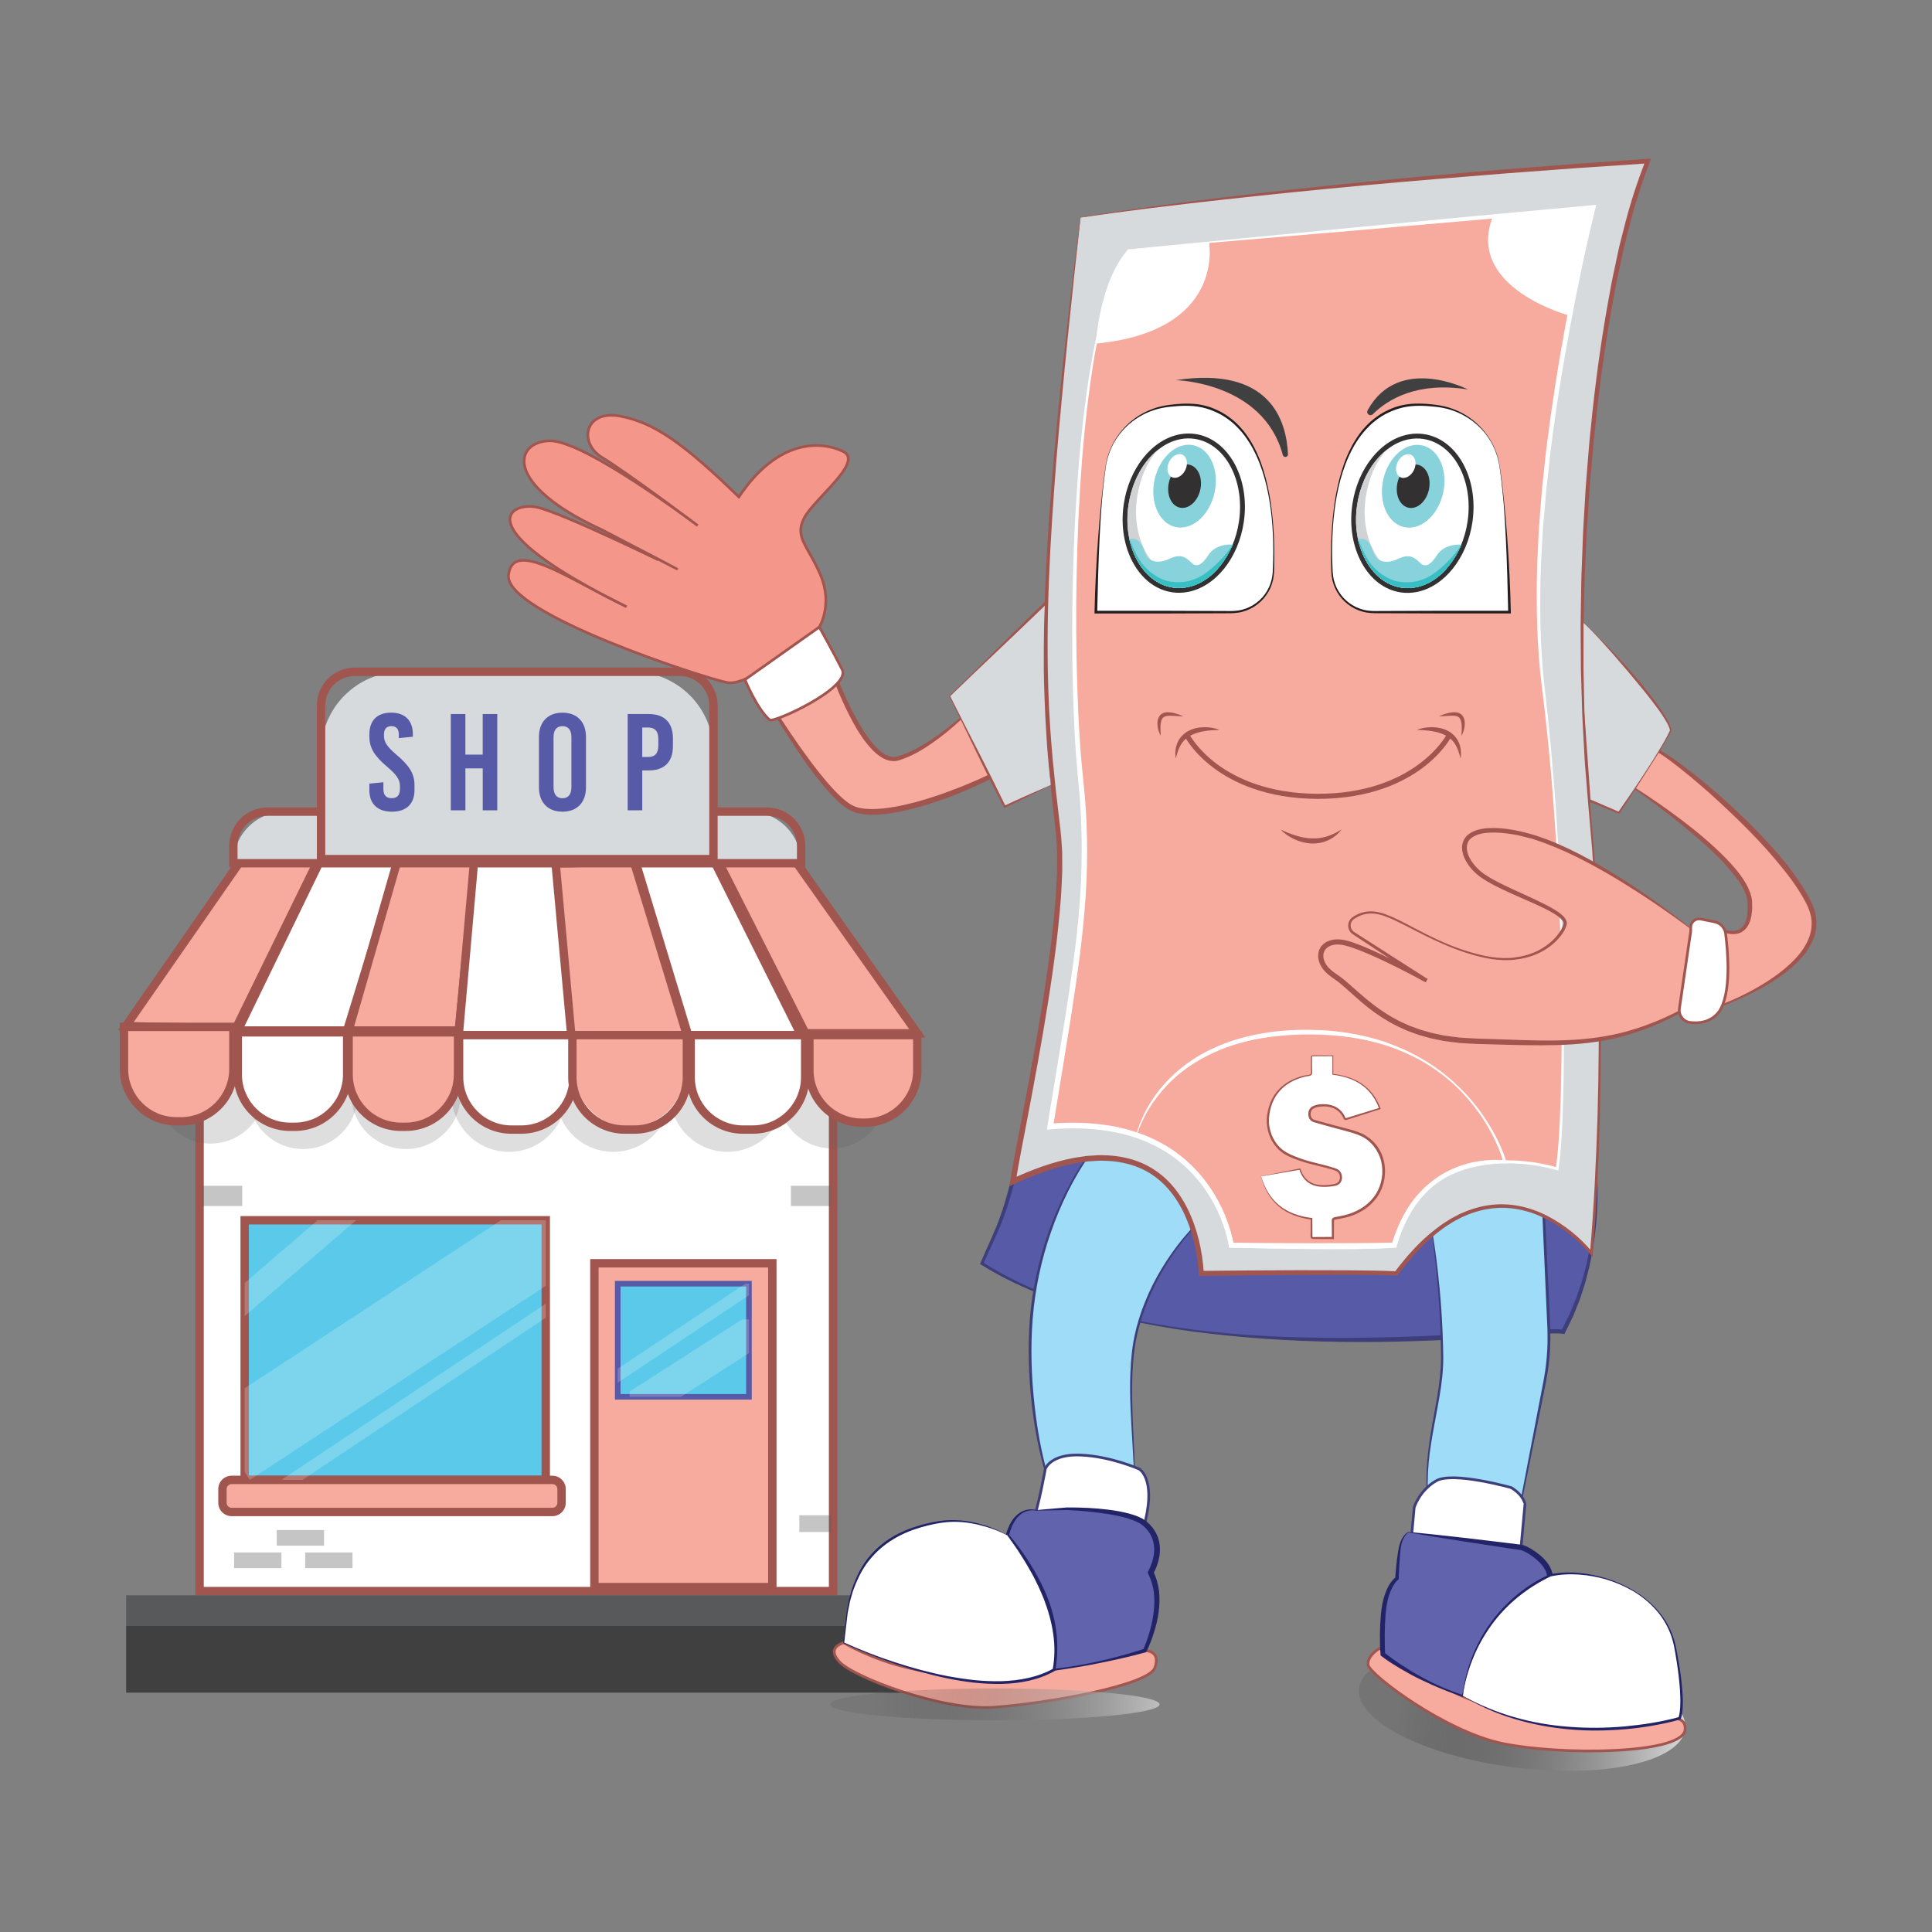 <?xml version="1.0" encoding="utf-8"?>
<!-- Generator: Adobe Illustrator 24.2.1, SVG Export Plug-In . SVG Version: 6.00 Build 0)  -->
<svg version="1.1" id="Layer_1" xmlns="http://www.w3.org/2000/svg" xmlns:xlink="http://www.w3.org/1999/xlink" x="0px" y="0px"
	 viewBox="0 0 720 720" style="enable-background:new 0 0 720 720;" xml:space="preserve">
<rect x="0" y="0" width="720" height="720" fill="#808080" stroke="none"/>
<style type="text/css">
	.st0{fill:#FFFFFF;}
	.st1{fill:#A1554F;}
	.st2{fill:#F7AA9E;}
	.st3{fill:#5BC9E9;}
	.st4{fill:#565AA7;}
	.st5{opacity:0.2;}
	.st6{opacity:0.35;}
	.st7{fill:#58595B;}
	.st8{fill:#F7AA9E;stroke:#FFFFFF;stroke-width:2;stroke-miterlimit:10;}
	.st9{fill:#D6DADD;}
	.st10{fill:#404041;}
	.st11{opacity:0.92;fill:url(#SVGID_1_);}
	.st12{fill:#3D3E7A;}
	.st13{fill:#F7AA9E;stroke:#A1554F;stroke-miterlimit:10;}
	.st14{fill:#9EDCF8;}
	.st15{fill:#FFFFFF;stroke:#3D3E7A;stroke-miterlimit:10;}
	.st16{fill:#6163AC;}
	.st17{fill:#232468;}
	.st18{fill:none;stroke:#FFFFFF;stroke-miterlimit:10;}
	.st19{fill:#231F20;}
	.st20{fill:#F5968A;stroke:#A1554F;stroke-miterlimit:10;}
	.st21{fill:#FFFFFF;stroke:#A1554F;stroke-miterlimit:10;}
	.st22{opacity:0.65;fill:url(#SVGID_2_);}
	.st23{fill:#323031;}
	.st24{fill:#87D2DB;}
	.st25{fill:#D0D2D3;}
	.st26{fill:#38BFC4;}
</style>
<g>
	<g>
		<g>
			<g>
				<g>
					<rect x="74.38" y="363.84" class="st0" width="236.09" height="229.12"/>
					<path class="st1" d="M312.03,594.52H72.82V362.27h239.22V594.52z M75.94,591.39h232.96V365.4H75.94V591.39z"/>
				</g>
				<g>
					<rect x="221.51" y="470.79" class="st2" width="66.32" height="120.67"/>
					<path class="st1" d="M289.39,593.02h-69.44v-123.8h69.44V593.02z M223.07,589.9h63.19V472.35h-63.19V589.9z"/>
				</g>
				<g>
					<rect x="91.18" y="454.75" class="st3" width="112.21" height="96.76"/>
					<path class="st1" d="M204.95,553.07H89.62v-99.88h115.33V553.07z M92.74,549.95h109.08v-93.63H92.74V549.95z"/>
				</g>
				<g>
					<rect x="230.22" y="478.39" class="st3" width="48.89" height="42.16"/>
					<path class="st4" d="M280.15,521.6h-50.98v-44.25h50.98V521.6z M231.26,519.52h46.81v-40.08h-46.81V519.52z"/>
				</g>
				<g>
					<path class="st2" d="M205.98,563.47H86.19c-1.82,0-3.29-1.47-3.29-3.29v-5.37c0-1.82,1.47-3.29,3.29-3.29h119.79
						c1.82,0,3.29,1.47,3.29,3.29v5.37C209.28,561.99,207.8,563.47,205.98,563.47z"/>
					<path class="st1" d="M205.85,565.03H86.33c-2.75,0-4.99-2.24-4.99-4.99v-5.1c0-2.75,2.24-4.99,4.99-4.99h119.52
						c2.75,0,4.99,2.24,4.99,4.99v5.1C210.84,562.79,208.6,565.03,205.85,565.03z M86.33,553.07c-1.03,0-1.87,0.84-1.87,1.87v5.1
						c0,1.03,0.84,1.87,1.87,1.87h119.52c1.03,0,1.87-0.84,1.87-1.87v-5.1c0-1.03-0.84-1.87-1.87-1.87H86.33z"/>
				</g>
				<g class="st5">
					<polygon class="st0" points="132.74,454.75 91.26,490.4 91.18,490.3 91.18,478.1 118.35,454.75 					"/>
				</g>
				<g class="st5">
					<polygon class="st0" points="279.11,491.68 279.11,504.3 253.75,520.56 234.64,520.56 234.64,518.57 276.59,491.68 					"/>
				</g>
				<g class="st5">
					<polygon class="st0" points="203.39,454.75 203.39,479.2 93.11,551.51 91.18,548.57 91.18,517.37 186.67,454.75 					"/>
				</g>
				<g class="st5">
					<polygon class="st0" points="203.39,485.87 203.39,491.09 112.71,551.51 104.87,551.51 					"/>
				</g>
				<g class="st5">
					<polygon class="st0" points="279.11,478.39 279.11,482.72 230.22,515.29 230.22,510.07 277.76,478.39 					"/>
				</g>
				<g class="st6">
					<rect x="87.24" y="578.55" class="st7" width="17.63" height="5.84"/>
				</g>
				<g class="st6">
					<rect x="103.14" y="570.19" class="st7" width="17.63" height="5.84"/>
				</g>
				<g class="st6">
					<rect x="113.74" y="578.55" class="st7" width="17.63" height="5.84"/>
				</g>
				<g class="st6">
					<rect x="294.75" y="441.91" class="st7" width="14.88" height="7.54"/>
				</g>
				<g class="st6">
					<rect x="75.39" y="441.91" class="st7" width="14.88" height="7.54"/>
				</g>
				<g class="st6">
					<rect x="297.88" y="564.69" class="st7" width="11.96" height="6.25"/>
				</g>
				<g>
					<g class="st5">
						<path class="st7" d="M151.3,428.21L151.3,428.21c-11.26,0-20.38-9.13-20.38-20.38v-14.81h40.77v14.81
							C171.68,419.09,162.55,428.21,151.3,428.21z"/>
					</g>
					<g class="st5">
						<path class="st7" d="M112.94,428.21L112.94,428.21c-11.26,0-20.38-9.13-20.38-20.38v-14.81h40.77v14.81
							C133.32,419.09,124.2,428.21,112.94,428.21z"/>
					</g>
					<g class="st5">
						<path class="st7" d="M78.42,426.18L78.42,426.18c-11.26,0-20.38-9.13-20.38-20.38v-14.81h40.77v14.81
							C98.81,417.05,89.68,426.18,78.42,426.18z"/>
					</g>
					<g class="st5">
						<path class="st7" d="M189.7,429.26L189.7,429.26c-11.85,0-21.46-9.61-21.46-21.46v-13.74h42.67v13.98
							C210.92,419.76,201.42,429.26,189.7,429.26z"/>
					</g>
					<g class="st5">
						<path class="st7" d="M228.54,429.26L228.54,429.26c-11.78,0-21.34-9.55-21.34-21.34v-13.86h42.67v13.86
							C249.88,419.7,240.32,429.26,228.54,429.26z"/>
					</g>
					<g class="st5">
						<path class="st7" d="M271.09,429.26L271.09,429.26c-11.78,0-21.34-9.55-21.34-21.34v-13.86h42.67v13.86
							C292.42,419.7,282.87,429.26,271.09,429.26z"/>
					</g>
					<g class="st5">
						<path class="st7" d="M310.03,427.97L310.03,427.97c-11.1,0-20.1-9-20.1-20.1v-12.52h40.2v12.52
							C330.13,418.97,321.13,427.97,310.03,427.97z"/>
					</g>
				</g>
				<g>
					<polygon class="st8" points="90.1,320.17 46.88,382.41 87.92,383.23 118.77,320.17 					"/>
					<path class="st1" d="M88.89,384.81l-44.95-0.89l45.34-65.31h32L88.89,384.81z M49.83,380.91l37.13,0.74l29.31-59.91H90.91
						L49.83,380.91z"/>
				</g>
				<g>
					<polygon class="st0" points="129.37,384.04 148.94,320.17 119.59,320.17 88.6,384.04 					"/>
					<path class="st1" d="M130.53,385.61H86.11l32.5-67h32.45L130.53,385.61z M91.1,382.48h37.12l18.61-60.75h-26.26L91.1,382.48z"
						/>
				</g>
				<g>
					<polygon class="st8" points="148.26,320.17 129.91,384.04 170.95,384.04 177.21,320.99 					"/>
					<path class="st1" d="M172.37,385.61h-44.53l19.25-67.03l31.83,0.9L172.37,385.61z M131.99,382.48h37.55l5.95-59.98l-26.06-0.73
						L131.99,382.48z"/>
				</g>
				<g>
					<polygon class="st0" points="176.66,321.22 170.95,385.77 213.9,385.77 207.24,321.22 					"/>
					<path class="st1" d="M215.63,387.33h-46.38l5.98-67.68h33.42L215.63,387.33z M172.66,384.2h39.5l-6.34-61.42h-27.74
						L172.66,384.2z"/>
				</g>
				<g>
					<polygon class="st8" points="207.06,321.76 212.9,385.77 255.98,385.77 236.27,321.22 					"/>
					<path class="st1" d="M258.09,387.33h-46.62l-6.13-67.1l32.08-0.6L258.09,387.33z M214.33,384.2h39.54l-18.74-61.4l-26.36,0.49
						L214.33,384.2z"/>
				</g>
				<g>
					<polygon class="st0" points="236.86,321.22 256.43,385.77 298.56,385.77 266.35,321.22 					"/>
					<path class="st1" d="M301.09,387.33h-45.81l-20.52-67.68h32.56L301.09,387.33z M257.59,384.2h38.44l-30.65-61.42h-26.42
						L257.59,384.2z"/>
				</g>
				<g>
					<polygon class="st8" points="267.8,321.22 300.15,385.09 341.84,385.09 296.66,321.22 					"/>
					<path class="st1" d="M344.86,386.65h-45.67l-33.93-67h32.21L344.86,386.65z M301.11,383.52h37.71l-42.97-60.75h-25.51
						L301.11,383.52z"/>
				</g>
				<g>
					<path class="st8" d="M150.3,419.92L150.3,419.92c-11.26,0-20.38-9.13-20.38-20.38v-14.81h40.77v14.81
						C170.68,410.79,161.56,419.92,150.3,419.92z"/>
					<path class="st1" d="M151.18,421.48h-1.77c-11.61,0-21.06-9.45-21.06-21.06v-17.26h43.89v17.26
						C172.25,412.03,162.8,421.48,151.18,421.48z M131.48,386.29v14.13c0,9.89,8.05,17.94,17.94,17.94h1.77
						c9.89,0,17.94-8.05,17.94-17.94v-14.13H131.48z"/>
				</g>
				<g>
					<path class="st0" d="M108.99,419.92L108.99,419.92c-11.26,0-20.38-9.13-20.38-20.38v-14.81h40.77v14.81
						C129.37,410.79,120.24,419.92,108.99,419.92z"/>
					<path class="st1" d="M109.87,421.48h-1.77c-11.61,0-21.06-9.45-21.06-21.06v-17.26h43.89v17.26
						C130.93,412.03,121.48,421.48,109.87,421.48z M90.17,386.29v14.13c0,9.89,8.05,17.94,17.94,17.94h1.77
						c9.89,0,17.94-8.05,17.94-17.94v-14.13H90.17z"/>
				</g>
				<g>
					<path class="st8" d="M66.59,417.88L66.59,417.88c-11.26,0-20.38-9.13-20.38-20.38v-14.81h40.77v14.81
						C86.97,408.76,77.85,417.88,66.59,417.88z"/>
					<path class="st1" d="M67.47,419.44H65.7c-11.61,0-21.06-9.45-21.06-21.06v-17.26h43.89v17.26
						C88.53,410,79.09,419.44,67.47,419.44z M47.77,384.25v14.13c0,9.89,8.05,17.94,17.94,17.94h1.77c9.89,0,17.94-8.05,17.94-17.94
						v-14.13H47.77z"/>
				</g>
				<g>
					<path class="st0" d="M192.43,420.96L192.43,420.96c-11.78,0-21.34-9.55-21.34-21.34v-13.86h42.67v13.86
						C213.76,411.41,204.21,420.96,192.43,420.96z"/>
					<path class="st1" d="M194.26,422.52h-3.67c-11.61,0-21.06-9.45-21.06-21.06V384.2h45.8v17.26
						C215.32,413.08,205.87,422.52,194.26,422.52z M172.65,387.33v14.13c0,9.89,8.05,17.94,17.94,17.94h3.67
						c9.89,0,17.94-8.05,17.94-17.94v-14.13H172.65z"/>
				</g>
				<g>
					<path class="st8" d="M234.64,420.96L234.64,420.96c-11.78,0-21.34-9.55-21.34-21.34v-13.86h42.67v13.86
						C255.98,411.41,246.43,420.96,234.64,420.96z"/>
					<path class="st1" d="M236.48,422.52h-3.67c-11.61,0-21.06-9.45-21.06-21.06V384.2h45.8v17.26
						C257.54,413.08,248.09,422.52,236.48,422.52z M214.87,387.33v14.13c0,9.89,8.05,17.94,17.94,17.94h3.67
						c9.89,0,17.94-8.05,17.94-17.94v-14.13H214.87z"/>
				</g>
				<g>
					<path class="st0" d="M278.72,420.96L278.72,420.96c-11.78,0-21.34-9.55-21.34-21.34v-13.86h42.67v13.86
						C300.05,411.41,290.5,420.96,278.72,420.96z"/>
					<path class="st1" d="M280.55,422.52h-3.67c-11.61,0-21.06-9.45-21.06-21.06V384.2h45.8v17.26
						C301.62,413.08,292.17,422.52,280.55,422.52z M258.95,387.33v14.13c0,9.89,8.05,17.94,17.94,17.94h3.67
						c9.89,0,17.94-8.05,17.94-17.94v-14.13H258.95z"/>
				</g>
				<g>
					<path class="st8" d="M321.74,418.38L321.74,418.38c-11.1,0-20.1-9-20.1-20.1v-12.52h40.2v12.52
						C341.84,409.38,332.84,418.38,321.74,418.38z"/>
					<path class="st1" d="M322.34,419.95h-1.2c-11.61,0-21.06-9.45-21.06-21.06V384.2h43.33v14.68
						C343.4,410.5,333.96,419.95,322.34,419.95z M303.2,387.33v11.56c0,9.89,8.05,17.94,17.94,17.94h1.2
						c9.89,0,17.94-8.05,17.94-17.94v-11.56H303.2z"/>
				</g>
				<g>
					<path class="st9" d="M298.56,321.71H86.97v0c0-10.62,8.61-19.23,19.23-19.23h173.13C289.95,302.48,298.56,311.09,298.56,321.71
						L298.56,321.71z"/>
					<path class="st1" d="M300.12,323.27H85.41v-8.05c0-7.89,6.42-14.3,14.3-14.3h186.11c7.89,0,14.3,6.42,14.3,14.3V323.27z
						 M88.53,320.15H297v-4.93c0-6.16-5.01-11.18-11.18-11.18H99.71c-6.16,0-11.18,5.01-11.18,11.18V320.15z"/>
				</g>
				<g>
					<path class="st9" d="M265.88,320.17H119.65v-39.83c0-16.56,13.42-29.98,29.98-29.98h86.27c16.56,0,29.98,13.42,29.98,29.98
						V320.17z"/>
					<path class="st1" d="M267.44,321.74H118.09V262.9c0-7.79,6.31-14.1,14.1-14.1h121.15c7.79,0,14.1,6.31,14.1,14.1V321.74z
						 M121.22,318.61h143.1V262.9c0-6.06-4.91-10.97-10.97-10.97H132.19c-6.06,0-10.97,4.91-10.97,10.97V318.61z"/>
				</g>
			</g>
			<rect x="47.02" y="594.52" class="st7" width="294.75" height="11.42"/>
			<rect x="47.02" y="605.93" class="st10" width="294.75" height="24.87"/>
			<g>
				<path class="st4" d="M153.86,273.64v0.92l-5.23,0.51v-1.33c0-2.05-0.97-3.13-2.77-3.13c-1.79,0-2.77,1.08-2.77,3.13v0.46
					c0,2.1,0.92,3.9,4.56,6.97c4.97,4.2,6.82,7.18,6.82,11.48v1.79c0,5.13-3.02,8.05-8.41,8.05c-5.38,0-8.41-2.92-8.41-8.05v-2.41
					l5.23-0.51v2.56c0,2.26,1.03,3.38,3.08,3.38c2.05,0,3.08-1.13,3.08-3.38v-1.18c0-2.26-1.08-4.05-4.72-7.12
					c-4.97-4.2-6.66-7.18-6.66-11.38v-0.77c0-5.13,2.92-8.05,8.1-8.05C150.93,265.59,153.86,268.51,153.86,273.64z"/>
				<path class="st4" d="M185.33,301.98h-5.43v-15.63h-6.46v15.63H168V266.1h5.43v15.12h6.46V266.1h5.43V301.98z"/>
				<path class="st4" d="M218.38,274.66v18.76c0,5.64-3.33,9.07-8.76,9.07c-5.43,0-8.77-3.43-8.77-9.07v-18.76
					c0-5.64,3.33-9.07,8.77-9.07C215.05,265.59,218.38,269.03,218.38,274.66z M206.29,274.72v18.66c0,2.67,1.18,4.1,3.33,4.1
					c2.15,0,3.33-1.44,3.33-4.1v-18.66c0-2.67-1.18-4.1-3.33-4.1C207.47,270.62,206.29,272.05,206.29,274.72z"/>
				<path class="st4" d="M250.78,275.18v2.87c0,5.89-3.18,9.07-9.02,9.07h-2.41v14.86h-5.43V266.1h7.84
					C247.6,266.1,250.78,269.28,250.78,275.18z M239.35,271.13v10.97h2.2c2.61,0,3.79-1.38,3.79-4.41v-2.15
					c0-3.02-1.18-4.41-3.79-4.41H239.35z"/>
			</g>
		</g>
		<g>
			
				<radialGradient id="SVGID_1_" cx="943.184" cy="648.032" r="118.226" gradientTransform="matrix(0.99 0.124 -0.464 3.697 5.891 -1868.373)" gradientUnits="userSpaceOnUse">
				<stop  offset="0" style="stop-color:#FFFFFF"/>
				<stop  offset="1" style="stop-color:#000000;stop-opacity:0.1"/>
			</radialGradient>
			<path class="st11" d="M628,644.38c-1.52,12.11-29.96,18.5-63.52,14.29s-59.53-17.45-58.01-29.55
				c1.52-12.11,29.96-18.5,63.51-14.29S629.52,632.27,628,644.38z"/>
			<g>
				<path class="st2" d="M605.05,291.01c0,0,46.02,29.35,47.04,44.9c1.02,15.55-9.53,11-9.53,11l-2.83,28.46
					c0,0,45.06-15.38,34.81-37.92c-10.25-22.54-53.43-57.86-58.76-58.58C610.46,278.16,605.05,291.01,605.05,291.01z"/>
				<path class="st1" d="M605.15,290.98c0.04,0.01,0.07,0.01,0.1,0.03l0.14,0.09l0.28,0.17l0.57,0.34l1.13,0.69l2.24,1.41l4.43,2.89
					c2.95,1.94,5.83,3.98,8.69,6.05c5.72,4.14,11.28,8.53,16.48,13.35c2.6,2.41,5.12,4.93,7.44,7.65c1.15,1.38,2.24,2.8,3.21,4.33
					c1,1.5,1.83,3.15,2.45,4.9l0.4,1.35l0.21,1.42c0.06,0.92,0.05,1.82,0.07,2.73c-0.05,0.91-0.14,1.83-0.26,2.73
					c-0.21,0.91-0.35,1.83-0.76,2.7l-0.26,0.66l-0.38,0.62l-0.39,0.62c-0.15,0.19-0.33,0.36-0.5,0.55
					c-0.18,0.17-0.33,0.37-0.53,0.52l-0.62,0.42c-0.39,0.32-0.89,0.43-1.34,0.63c-1.92,0.54-3.84,0.28-5.6-0.42l0.78-0.46
					c-0.55,4.74-1.13,9.47-1.61,14.21c-0.5,4.74-1.04,9.48-1.46,14.23l-0.43-0.34c6.16-2.25,12.14-5.09,17.72-8.52
					c2.79-1.72,5.47-3.6,7.96-5.7c2.47-2.11,4.79-4.41,6.58-7.06c1.76-2.64,3.1-5.62,3.23-8.73c0.02-0.77,0.07-1.55-0.06-2.31
					c-0.05-0.38-0.06-0.77-0.15-1.15l-0.28-1.13c-0.39-1.5-1.06-2.92-1.8-4.37c-3.03-5.72-7.09-10.9-11.3-15.89
					c-4.23-5-8.76-9.75-13.46-14.34c-4.71-4.57-9.5-9.07-14.49-13.35c-2.49-2.14-5.02-4.23-7.6-6.27c-2.57-2.03-5.18-4.04-7.94-5.75
					c-0.68-0.4-1.42-0.83-2.08-1.03c-0.65-0.2-1.4-0.09-2.08,0.22c-1.38,0.63-2.57,1.79-3.61,3.02
					C608.2,285.17,606.55,288.16,605.15,290.98z M604.96,291.04c0.02-0.18,0.04-0.14,0.06-0.21l0.06-0.14l0.12-0.29l0.25-0.57
					l0.51-1.13c0.35-0.75,0.72-1.49,1.11-2.22c0.78-1.46,1.64-2.89,2.65-4.22c1.02-1.31,2.16-2.63,3.77-3.43
					c0.8-0.39,1.77-0.61,2.72-0.36c0.93,0.25,1.63,0.67,2.39,1.06c5.77,3.39,10.94,7.52,16.06,11.69
					c10.2,8.42,19.82,17.55,28.47,27.62c2.17,2.51,4.19,5.15,6.13,7.86c1.92,2.72,3.74,5.53,5.26,8.53
					c0.74,1.49,1.47,3.08,1.89,4.77l0.3,1.27c0.09,0.43,0.1,0.87,0.15,1.3c0.13,0.87,0.08,1.74,0.04,2.62
					c-0.22,3.52-1.78,6.75-3.72,9.51c-1.96,2.79-4.44,5.1-7.04,7.18c-2.62,2.07-5.41,3.89-8.28,5.55c-2.87,1.66-5.83,3.14-8.85,4.51
					c-3,1.39-6.05,2.65-9.18,3.75l-0.48,0.17l0.06-0.51c0.52-4.74,0.93-9.49,1.37-14.23c0.46-4.74,0.83-9.5,1.22-14.25l0.06-0.72
					l0.72,0.26c1.51,0.55,3.28,0.7,4.75,0.22c1.47-0.53,2.51-1.8,3.05-3.33c0.32-0.74,0.42-1.59,0.58-2.4
					c0.08-0.84,0.13-1.68,0.15-2.53c-0.03-0.85-0.03-1.72-0.09-2.55l-0.19-1.19l-0.36-1.18c-1.13-3.14-3.24-5.96-5.41-8.64
					c-2.21-2.68-4.66-5.18-7.19-7.6c-2.54-2.41-5.18-4.72-7.88-6.97c-2.69-2.26-5.41-4.48-8.19-6.63c-2.77-2.16-5.6-4.25-8.43-6.36
					l-4.27-3.1L604.96,291.04z"/>
			</g>
			<g>
				<path class="st9" d="M588.16,230.58c-0.01-1.85,33.47,33.66,34.47,41.65c-3,6.66-19.32,30.65-19.32,30.65l-11-4.62
					C592.31,298.26,588.23,246.9,588.16,230.58z"/>
				<g>
					<path class="st1" d="M588.11,230.58c-0.01-0.05,0.05-0.13,0.11-0.12c0.05,0,0.09,0.02,0.12,0.03c0.07,0.03,0.13,0.07,0.2,0.11
						c0.12,0.08,0.24,0.16,0.35,0.25c0.23,0.17,0.44,0.36,0.66,0.54c0.43,0.37,0.85,0.76,1.27,1.15c0.83,0.78,1.64,1.57,2.45,2.38
						l4.79,4.86c3.16,3.28,6.29,6.58,9.29,10.01c1.5,1.71,2.99,3.44,4.45,5.19c1.44,1.77,2.86,3.55,4.23,5.37
						c1.38,1.81,2.7,3.68,3.93,5.61c0.61,0.97,1.2,1.95,1.73,2.97c0.51,1.03,1.03,2.07,1.2,3.28l0.01,0.08l-0.03,0.06
						c-0.68,1.37-1.42,2.69-2.2,3.99c-0.76,1.31-1.56,2.59-2.35,3.88l-4.85,7.66c-3.28,5.07-6.53,10.17-9.88,15.2l-0.15,0.22
						l-0.25-0.1l-11.05-4.51l-0.25-0.1l-0.02-0.28l-1.36-16.9l-1.15-16.92c-0.32-5.64-0.6-11.29-0.79-16.94l-0.27-8.48
						C588.19,236.23,588.12,233.41,588.11,230.58z M588.21,230.58c0.09,5.65,0.43,11.29,0.85,16.93l1.29,16.9l2.41,33.82l-0.28-0.38
						l10.95,4.73l-0.4,0.12c3.43-4.97,6.86-9.94,10.15-15.01c1.65-2.53,3.28-5.07,4.84-7.66c1.56-2.58,3.12-5.18,4.37-7.9
						l-0.02,0.14c-0.17-1.05-0.7-2.08-1.23-3.06c-0.54-0.98-1.15-1.94-1.78-2.88c-1.26-1.88-2.63-3.68-4.01-5.48
						c-1.38-1.8-2.81-3.56-4.26-5.31c-1.43-1.76-2.88-3.51-4.35-5.24c-2.95-3.46-5.9-6.91-8.96-10.28
						c-1.53-1.68-3.06-3.36-4.66-4.98c-0.79-0.81-1.6-1.62-2.42-2.4c-0.41-0.39-0.82-0.78-1.25-1.16c-0.21-0.19-0.43-0.37-0.65-0.55
						c-0.11-0.09-0.22-0.17-0.34-0.25C588.39,230.62,588.18,230.52,588.21,230.58z"/>
				</g>
			</g>
			<g>
				<path class="st4" d="M593.79,424.34c0,0,6.75,38.98-11.24,71.96c-10.49-2.25-147.67,18.74-216.64-25.49
					c6-14.24,11.36-19.01,19.55-73.45C401.14,410.1,587.04,437.83,593.79,424.34z"/>
				<g>
					<path class="st12" d="M593.81,424.24c0.08,0.17,0.17,0.49,0.18,0.65l0.09,0.57c0.06,0.38,0.12,0.76,0.17,1.15
						c0.1,0.77,0.21,1.53,0.29,2.3c0.18,1.53,0.31,3.07,0.44,4.61c0.13,1.54,0.18,3.08,0.28,4.63l0.12,4.63
						c0.05,6.18-0.32,12.37-1.15,18.51c-0.23,1.53-0.39,3.07-0.69,4.59l-0.88,4.56c-0.29,1.52-0.73,3.01-1.09,4.52l-0.57,2.26
						c-0.19,0.75-0.46,1.48-0.68,2.22l-1.42,4.44l-1.71,4.33l-0.86,2.17l-1.03,2.09l-2.06,4.19l-0.23,0.47l-0.61-0.08
						c-2.04-0.27-4.45-0.1-6.71-0.02c-2.29,0.11-4.59,0.26-6.89,0.41l-13.81,0.94c-9.21,0.62-18.43,1.13-27.66,1.41
						c-18.46,0.63-36.96,0.42-55.39-0.82c-9.21-0.65-18.41-1.58-27.56-2.76c-9.15-1.24-18.24-2.91-27.26-4.92
						c-9.02-1.99-17.89-4.66-26.55-7.89c-8.65-3.24-17.08-7.18-24.94-12.1l-0.4-0.25l0.19-0.45c2.48-5.91,5.37-11.56,7.43-17.54
						c2.12-5.96,3.68-12.12,5.07-18.3c1.39-6.19,2.51-12.45,3.62-18.7l1.56-9.4l1.44-9.43l0.25-1.62l1.3,1.02
						c0.75,0.59,1.7,1.1,2.66,1.55c0.97,0.45,1.97,0.86,2.99,1.25c2.04,0.77,4.13,1.44,6.23,2.07c4.21,1.26,8.49,2.35,12.78,3.38
						c8.59,2.03,17.24,3.84,25.91,5.53c17.35,3.37,34.82,6.17,52.31,8.77c17.5,2.59,35.05,4.77,52.65,6.48
						c8.8,0.83,17.62,1.5,26.45,1.82c4.41,0.16,8.84,0.22,13.24,0.01c2.2-0.11,4.41-0.28,6.58-0.65c1.08-0.19,2.16-0.42,3.2-0.77
						c0.51-0.19,1.02-0.39,1.49-0.67c0.23-0.15,0.45-0.3,0.65-0.48c0.1-0.09,0.18-0.19,0.27-0.29
						C593.56,424.51,593.7,424.34,593.81,424.24z M593.78,424.44c-0.05,0.13-0.04,0.21-0.13,0.31c-0.1,0.11-0.18,0.23-0.29,0.32
						c-0.21,0.2-0.44,0.37-0.67,0.52c-0.48,0.3-1,0.52-1.52,0.73c-1.05,0.38-2.14,0.65-3.23,0.86c-2.19,0.42-4.4,0.64-6.61,0.81
						c-4.43,0.31-8.86,0.35-13.3,0.3c-8.86-0.13-17.71-0.69-26.54-1.37c-17.67-1.38-35.26-3.5-52.81-5.88
						c-17.55-2.4-35.03-5.29-52.44-8.59c-8.7-1.67-17.39-3.45-26.01-5.57c-4.31-1.06-8.61-2.18-12.87-3.48
						c-2.13-0.65-4.25-1.35-6.35-2.15c-1.05-0.4-2.09-0.83-3.13-1.32c-1.03-0.5-2.06-1.03-3.04-1.81l1.55-0.6l-1.5,9.44l-1.62,9.42
						c-1.16,6.27-2.38,12.53-3.85,18.74c-1.48,6.21-3.13,12.4-5.34,18.41c-2.16,6.04-5.15,11.72-7.67,17.52l-0.22-0.7
						c15.5,9.92,33.11,16.18,51.03,20.34c8.98,2.09,18.08,3.6,27.21,4.8c9.14,1.16,18.33,1.91,27.53,2.41
						c18.41,0.96,36.85,0.8,55.26,0.16c9.21-0.36,18.41-0.83,27.62-1.37l13.81-0.85c2.31-0.13,4.61-0.27,6.92-0.37
						c2.34-0.06,4.57-0.26,7.11,0.09l-0.84,0.38l2.05-4.1l1.02-2.05l0.88-2.12l1.75-4.24l1.46-4.36c0.23-0.73,0.51-1.45,0.71-2.19
						l0.59-2.22c0.38-1.49,0.84-2.95,1.14-4.45l0.94-4.51c0.32-1.5,0.5-3.03,0.75-4.54c0.89-6.07,1.43-12.21,1.53-18.36l0-4.62
						c-0.06-1.54-0.07-3.08-0.16-4.61c-0.08-1.54-0.18-3.07-0.32-4.61c-0.06-0.77-0.15-1.53-0.23-2.3
						c-0.04-0.38-0.08-0.77-0.14-1.15l-0.07-0.57C593.73,424.71,593.75,424.65,593.78,424.44z"/>
				</g>
			</g>
			<g>
				<path class="st13" d="M514.36,614.13c0,0-4.99,2.81-4.5,6.35c0.49,3.54,28.68,24.94,50.35,29.33
					c21.67,4.39,65.57,3.97,67.71-4.8c1.2-7.24-10.38-4.26-10.38-4.26s-24.75,5.82-44.72,0.51s-29.56-9.88-29.56-9.88
					S515.74,618.53,514.36,614.13z"/>
				<g>
					<path class="st14" d="M532.36,451.77c0,0,4.58,21.63,5.09,53.05c0.31,19.33-9.23,38-4.15,61.98
						c10.74,2.29,31.68,2.45,31.68,2.45l10.6-53.84c1.39-7.04,1.92-14.21,1.6-21.37l-2.27-49.96
						C574.91,444.07,546.6,427.66,532.36,451.77z"/>
					<g>
						<path class="st12" d="M532.41,451.78c1.95,9.42,3.22,19.04,4.11,28.66c0.46,4.81,0.79,9.63,1.01,14.46
							c0.11,2.41,0.21,4.83,0.26,7.24c0.08,2.41,0.12,4.85-0.02,7.27c-0.25,4.85-1.03,9.65-1.9,14.4
							c-0.86,4.76-1.82,9.48-2.56,14.24c-1.5,9.49-1.88,19.26,0.15,28.71l-0.14-0.14c2.59,0.55,5.21,0.89,7.84,1.19
							c2.63,0.31,5.28,0.49,7.92,0.66c5.29,0.32,10.59,0.49,15.89,0.55l-0.22,0.18l5.96-31.03l2.97-15.51
							c0.98-5.18,2.15-10.31,2.62-15.52c0.54-5.22,0.54-10.45,0.21-15.7l-0.7-15.78l-0.7-15.78l-0.63-15.78l0.2,0.33
							c-3.47-1.92-7.26-3.37-11.13-4.35c-3.88-0.97-7.91-1.43-11.89-1.02c-3.97,0.38-7.86,1.72-11.17,3.96
							C537.18,445.24,534.48,448.38,532.41,451.78z M532.32,451.77c2.03-3.52,4.65-6.69,7.99-9.04c3.31-2.37,7.28-3.77,11.32-4.21
							c4.05-0.46,8.16-0.04,12.1,0.9c3.95,0.96,7.77,2.37,11.38,4.31l0.19,0.1l0.01,0.23l0.81,15.78l0.74,15.78l0.73,15.78
							c0.31,5.26,0.28,10.59-0.29,15.85c-0.51,5.28-1.72,10.44-2.72,15.6l-3.13,15.48l-6.25,30.97l-0.04,0.18l-0.18,0
							c-5.31-0.09-10.61-0.3-15.9-0.66c-2.65-0.18-5.29-0.4-7.93-0.68c-2.64-0.29-5.28-0.62-7.88-1.16l-0.11-0.02l-0.02-0.11
							c-0.99-4.74-1.53-9.57-1.56-14.41c-0.05-4.84,0.37-9.68,1.04-14.47c1.31-9.59,3.73-18.99,4.31-28.58
							c0.16-2.4,0.13-4.79,0.06-7.2c-0.04-2.41-0.13-4.82-0.22-7.23c-0.21-4.82-0.48-9.63-0.87-14.44
							c-0.38-4.81-0.86-9.61-1.44-14.4C533.86,461.3,533.2,456.55,532.32,451.77z"/>
					</g>
				</g>
				<path class="st15" d="M563.22,554.41c0,0-21.77-6.16-28.02-2.55c-6.25,3.62-8.17,9.9-8.17,9.9l-1.16,12.81
					c0,0,0.43,13.04,20.06,13.16c19.63,0.13,20.48-6.25,20.48-6.25l1.89-20.82C568.31,560.67,568.07,557.39,563.22,554.41z"/>
				<g>
					<path class="st16" d="M524.85,570.98c0,0-2.55,1.38-3.25,6.16c-0.7,4.78-1.01,11.1-1.01,11.1s-3.46,2.49-4.69,10.18
						c-1.24,7.69-0.57,18.09-0.57,18.09s11.78,9.57,29.8,15.52c1.5-7.67,9.61-34.65,32.53-44.14c0-5.92-8.95-11.04-10.82-11.21
						S524.85,570.98,524.85,570.98z"/>
					<g>
						<path class="st17" d="M524.87,571.08c-1.14,0.86-1.93,2.27-2.38,3.65c-0.47,1.41-0.58,2.91-0.71,4.43
							c-0.26,3.03-0.44,6.07-0.53,9.1l-0.01,0.27l-0.26,0.23c-0.77,0.67-1.48,1.7-2.03,2.71c-0.55,1.03-1.01,2.13-1.36,3.26
							c-0.7,2.27-1.03,4.66-1.24,7.08c-0.39,4.84-0.35,9.76-0.17,14.63l-0.31-0.61c2.14,1.7,4.43,3.35,6.77,4.87
							c2.34,1.52,4.73,2.98,7.2,4.31c4.9,2.71,10.08,4.95,15.41,6.69l-0.41,0.24c0.45-2.35,1.1-4.64,1.81-6.92
							c0.37-1.13,0.71-2.27,1.13-3.39c0.38-1.13,0.82-2.24,1.27-3.34c1.8-4.41,3.95-8.72,6.6-12.72c2.66-3.98,5.72-7.77,9.4-10.92
							c3.65-3.17,7.77-5.81,12.22-7.77l-0.66,0.98c-0.05-2.03-1.31-4.04-2.93-5.65c-1.62-1.62-3.58-3.05-5.63-4.06
							c-0.51-0.23-1.03-0.45-1.39-0.5l-1.81-0.26l-3.62-0.54l-7.24-1.1c-4.83-0.71-9.66-1.48-14.52-2.27
							C534.62,572.76,529.76,571.93,524.87,571.08z M524.83,570.89c4.82,0.47,9.67,0.96,14.54,1.51c4.86,0.53,9.74,1.08,14.63,1.69
							l7.33,0.88l3.67,0.45l1.83,0.24c0.86,0.1,1.48,0.4,2.08,0.66c1.19,0.55,2.28,1.22,3.33,1.95c1.04,0.74,2.05,1.54,2.96,2.48
							c0.9,0.93,1.76,1.94,2.4,3.14c0.64,1.19,1.11,2.55,1.13,4.01l0.01,0.7l-0.67,0.28c-4.26,1.81-8.24,4.25-11.8,7.24
							c-3.58,2.98-6.64,6.56-9.35,10.36c-2.7,3.83-5.05,7.92-6.98,12.22c-1.94,4.29-3.52,8.78-4.49,13.39l-0.08,0.36l-0.34-0.12
							c-2.66-0.95-5.32-1.87-7.92-2.98c-2.62-1.05-5.18-2.23-7.73-3.46c-2.55-1.23-5.03-2.58-7.47-4.02
							c-2.44-1.46-4.83-2.94-7.12-4.71l-0.28-0.22l-0.03-0.39c-0.18-2.49-0.23-4.96-0.23-7.44c0.02-2.48,0.14-4.97,0.37-7.45
							c0.23-2.48,0.64-4.99,1.46-7.41c0.85-2.41,1.97-4.75,4.12-6.54l-0.27,0.5c0.11-1.53,0.25-3.06,0.41-4.58
							c0.16-1.52,0.32-3.05,0.56-4.56c0.24-1.5,0.46-3.07,1.06-4.53C522.55,573.09,523.41,571.73,524.83,570.89z"/>
					</g>
				</g>
				<g>
					<path class="st0" d="M545.14,632.03c0,0,1.96-30.5,32.61-44.94c15.65-3.42,42.34,4.92,46.54,26.83
						c4.2,21.91,1.64,26.43,1.64,26.43S582.19,653.69,545.14,632.03z"/>
					<path class="st17" d="M545.1,632.05c0.17-2.47,0.62-4.82,1.18-7.19c0.56-2.36,1.28-4.68,2.15-6.95
						c1.73-4.53,4.01-8.88,6.85-12.83c2.82-3.97,6.19-7.54,9.94-10.65c3.78-3.07,7.96-5.64,12.36-7.71l0.05-0.02l0.04-0.01
						c3.56-0.71,7.21-0.83,10.79-0.5c3.59,0.31,7.13,1.05,10.55,2.15c3.43,1.07,6.73,2.55,9.82,4.39c3.07,1.85,5.95,4.08,8.37,6.74
						c2.42,2.65,4.44,5.71,5.78,9.07c0.71,1.66,1.18,3.42,1.57,5.18c0.34,1.76,0.7,3.52,0.98,5.29c0.62,3.53,1.12,7.09,1.41,10.67
						c0.12,1.8,0.24,3.59,0.19,5.41c-0.02,0.9-0.07,1.81-0.16,2.72c-0.06,0.46-0.11,0.91-0.21,1.37c-0.1,0.47-0.18,0.88-0.43,1.42
						l-0.08,0.16l-0.2,0.06c-3.38,0.97-6.78,1.69-10.21,2.29c-3.43,0.6-6.89,1.05-10.36,1.34c-6.94,0.57-13.93,0.67-20.87,0.02
						c-6.94-0.64-13.82-1.92-20.48-3.96C557.45,638.53,551.1,635.64,545.1,632.05z M545.18,632l2.29,1.21
						c0.75,0.41,1.51,0.8,2.31,1.16l2.35,1.11l2.39,1.01c1.58,0.7,3.23,1.25,4.84,1.87c1.65,0.52,3.27,1.12,4.95,1.56
						c6.64,1.93,13.5,3.08,20.38,3.6c6.89,0.53,13.82,0.48,20.7-0.13c6.87-0.65,13.75-1.68,20.38-3.51l-0.28,0.22
						c0.12-0.27,0.26-0.74,0.33-1.14c0.09-0.42,0.15-0.85,0.21-1.28c0.09-0.87,0.15-1.75,0.17-2.63c0.06-1.77-0.04-3.55-0.13-5.32
						c-0.24-3.55-0.68-7.1-1.24-10.63c-0.26-1.77-0.59-3.52-0.9-5.28c-0.36-1.73-0.8-3.46-1.46-5.1c-0.64-1.65-1.42-3.26-2.37-4.76
						c-0.92-1.52-2.01-2.94-3.2-4.26c-2.38-2.65-5.2-4.88-8.25-6.72c-3.08-1.8-6.36-3.24-9.78-4.27c-1.7-0.53-3.44-0.94-5.19-1.25
						c-1.75-0.33-3.52-0.55-5.29-0.66c-3.54-0.26-7.12-0.06-10.57,0.7l0.09-0.03c-4.33,2.07-8.41,4.65-12.15,7.66
						c-3.71,3.03-7.06,6.52-9.88,10.41c-2.82,3.89-5.19,8.11-6.98,12.58C547.13,622.56,545.75,627.26,545.18,632z"/>
				</g>
			</g>
			<g>
				<path class="st13" d="M314.43,612.23c0,0-0.88,0.19-1.76,0.7c-1.55,0.9-3.1,2.78,0.09,6.34c5.01,5.59,38.06,18.39,57.67,16.98
					s57.56-8.11,59.95-14.71c2.39-6.59-3.72-6.39-3.72-6.39l-38.08,6.12C388.57,621.26,351.22,632.68,314.43,612.23z"/>
				<g>
					<path class="st14" d="M422.23,559.13c2.22-14.12-3.54-42.18,1.34-62.7c5.74-24.09,22.03-39.77,22.03-39.77
						s-5.22-29.62-39.51-26.55c0,0-17.46,21.98-21.42,57.8c-2.14,19.38,0,47.41,7.53,68.13
						C392.2,556.05,408.28,569.31,422.23,559.13z"/>
					<g>
						<path class="st12" d="M422.19,559.11c0.59-4.46,0.46-9.04,0.27-13.55c-0.22-4.53-0.51-9.05-0.78-13.58
							c-0.53-9.05-0.88-18.17,0.07-27.25c0.89-9.1,3.84-17.91,7.9-26.05c2.05-4.07,4.43-7.97,7.05-11.69
							c2.64-3.71,5.49-7.26,8.73-10.49l-0.07,0.21c-0.89-4.23-2.67-8.3-5.05-11.93c-2.39-3.63-5.47-6.84-9.15-9.18
							c-1.82-1.18-3.76-2.2-5.8-2.96c-1-0.43-2.06-0.7-3.09-1.04c-1.06-0.25-2.1-0.56-3.18-0.72c-4.28-0.79-8.67-0.89-13-0.48
							l0.19-0.1c-3.24,4.37-5.96,9.14-8.4,14.01c-2.43,4.89-4.53,9.94-6.3,15.09c-3.58,10.31-5.84,21.06-6.72,31.93
							c-0.87,10.87-0.5,21.84,0.72,32.68c1.22,10.84,3.27,21.64,6.9,31.94l-0.1-0.14c2.08,1.65,4.42,3.05,6.84,4.19
							c2.43,1.14,4.99,2,7.64,2.45c2.64,0.45,5.37,0.49,7.99-0.09C417.51,561.83,420,560.62,422.19,559.11z M422.27,559.16
							c-2.21,1.62-4.67,2.86-7.34,3.46c-2.65,0.65-5.43,0.67-8.13,0.27c-2.7-0.43-5.32-1.27-7.79-2.4
							c-2.48-1.14-4.84-2.51-7.02-4.19l-0.07-0.05l-0.03-0.09c-3.77-10.32-5.96-21.16-7.3-32.04c-1.24-10.9-1.64-21.92-0.78-32.88
							c0.95-10.95,3.27-21.78,6.94-32.14c1.84-5.17,4-10.23,6.5-15.12c2.51-4.88,5.29-9.63,8.61-14.03l0.07-0.09l0.12-0.01
							c4.37-0.37,8.81-0.24,13.13,0.59c1.09,0.17,2.14,0.5,3.21,0.76c1.04,0.35,2.11,0.63,3.12,1.08c2.05,0.79,4.01,1.83,5.84,3.04
							c3.68,2.41,6.82,5.61,9.25,9.27c1.22,1.83,2.27,3.77,3.14,5.78c0.87,2.02,1.61,4.09,2.07,6.26l0.02,0.11l-0.09,0.09
							c-3.15,3.23-5.95,6.82-8.52,10.53c-2.57,3.72-4.85,7.64-6.85,11.68c-2.02,4.04-3.7,8.24-5.03,12.55
							c-0.64,2.16-1.26,4.33-1.72,6.54c-0.46,2.2-0.8,4.44-1.06,6.68c-0.99,8.99-0.67,18.08-0.29,27.13
							c0.19,4.53,0.47,9.06,0.57,13.6C422.95,550.09,422.99,554.63,422.27,559.16z"/>
					</g>
				</g>
				<path class="st18" d="M380.15,574.73"/>
				<path class="st15" d="M424.53,547.44c0,0,6.09,3.37,2.38,19.02c-1.96,9.45-2.91,12.26-2.91,12.26s-30.46,7.65-39.33-10.7
					c2.64-7.64,4.88-20.6,4.88-20.6s1.88-5.61,13.07-5.16C413.81,542.69,424.53,547.44,424.53,547.44z"/>
				<g>
					<path class="st16" d="M386.21,562.86c0,0-7.74-2.37-10.78,9.3c6.14,7.79,21.66,28.82,17.38,50.11
						c17.21-1.98,33.85-7.12,33.85-7.12s8.49-17.22,2.21-29.06c3.02-5.78,3.98-12.99-2.23-18.32c-6.21-5.33-29.03-5.5-29.03-5.5
						L386.21,562.86z"/>
					<g>
						<path class="st17" d="M386.2,562.95c-1.31-0.26-2.62-0.1-3.83,0.32c-1.21,0.43-2.26,1.2-3.1,2.14
							c-0.88,0.92-1.47,2.08-2.05,3.21c-0.23,0.6-0.48,1.2-0.69,1.8l-0.53,1.87l-0.11-0.53c1.45,1.77,2.87,3.57,4.23,5.41
							c1.34,1.86,2.63,3.76,3.86,5.71c2.42,3.91,4.6,7.98,6.31,12.27c1.71,4.29,2.89,8.8,3.42,13.4c0.55,4.59,0.36,9.25-0.56,13.77
							l-0.4-0.43c2.86-0.3,5.72-0.68,8.56-1.17c2.84-0.5,5.66-1.06,8.48-1.69c2.81-0.62,5.6-1.35,8.38-2.1
							c2.78-0.76,5.55-1.58,8.27-2.46l-0.42,0.36c0.98-2.23,1.81-4.59,2.48-6.96c0.66-2.38,1.17-4.79,1.46-7.23
							c0.27-2.43,0.32-4.88,0.05-7.28c-0.33-2.39-1.01-4.69-2.08-6.8l-0.25-0.48l0.24-0.49c1.09-2.19,1.93-4.52,2.15-6.9
							c0.13-1.18,0.07-2.37-0.16-3.51c-0.21-1.15-0.59-2.26-1.18-3.27c-0.25-0.53-0.63-0.98-0.96-1.47c-0.4-0.44-0.74-0.92-1.2-1.32
							c-0.22-0.2-0.43-0.42-0.65-0.61l-0.7-0.49c-0.43-0.36-1-0.59-1.53-0.87c-2.18-1.04-4.63-1.69-7.09-2.23
							c-2.47-0.53-4.98-0.89-7.5-1.21c-2.52-0.32-5.06-0.56-7.6-0.75c-1.27-0.09-2.55-0.17-3.81-0.22l-3.85,0.08L386.2,562.95z
							 M386.22,562.76l7.66-0.67c1.28-0.11,2.53-0.23,3.82-0.31c1.31-0.01,2.58,0.01,3.87,0.03c5.14,0.11,10.28,0.49,15.39,1.4
							c2.55,0.49,5.1,1.07,7.59,2.16c0.61,0.3,1.24,0.54,1.82,0.99l0.88,0.61c0.26,0.22,0.5,0.46,0.75,0.69
							c0.52,0.44,0.94,1,1.4,1.5c0.4,0.56,0.84,1.1,1.16,1.72c1.43,2.4,1.93,5.31,1.64,8.02c-0.26,2.73-1.18,5.31-2.43,7.66l0-0.97
							c1.18,2.39,1.88,4.96,2.19,7.55c0.25,2.6,0.15,5.19-0.18,7.73c-0.33,2.55-0.96,5.03-1.71,7.46c-0.77,2.43-1.65,4.8-2.8,7.11
							l-0.14,0.28l-0.28,0.08c-2.81,0.78-5.61,1.46-8.43,2.12c-2.82,0.67-5.65,1.24-8.48,1.82c-2.83,0.59-5.67,1.11-8.53,1.58
							c-2.85,0.51-5.71,0.89-8.58,1.3l-0.49,0.07l0.09-0.5c0.79-4.45,0.68-9.01-0.04-13.44c-0.73-4.43-2.08-8.74-3.76-12.92
							c-1.71-4.16-3.76-8.19-6.09-12.06c-2.31-3.89-4.9-7.61-7.61-11.25l-0.2-0.26l0.09-0.26l0.64-1.93
							c0.25-0.63,0.54-1.25,0.81-1.88c0.66-1.2,1.37-2.39,2.4-3.33c0.99-0.96,2.19-1.72,3.52-2.09
							C383.53,562.39,384.95,562.38,386.22,562.76z"/>
					</g>
				</g>
				<g>
					<path class="st0" d="M375.43,572.15c0,0-12.32-7.28-25.84-4.86c-13.52,2.42-30.21,8.93-33.93,33.93c-1.23,11-1.23,11-1.23,11
						s52.29,25.07,78.38,10.04C393.39,618.14,397.29,600.75,375.43,572.15z"/>
					<path class="st17" d="M375.4,572.19c-3.29-1.73-6.84-3.02-10.45-3.88c-3.61-0.88-7.34-1.34-11.04-1.12
						c-3.69,0.21-7.35,1.04-10.91,2.06c-3.56,1.05-7.01,2.49-10.16,4.42c-3.16,1.91-6.01,4.33-8.37,7.16
						c-2.42,2.81-4.2,6.11-5.62,9.53c-0.33,0.87-0.69,1.73-0.99,2.6l-0.77,2.68c-0.12,0.45-0.27,0.89-0.37,1.35l-0.27,1.37
						l-0.55,2.74l-1.3,11.14l-0.09-0.15c6.16,2.83,12.5,5.27,18.94,7.37c6.44,2.11,13,3.88,19.64,5.17
						c3.33,0.62,6.67,1.13,10.03,1.5c3.36,0.33,6.74,0.48,10.1,0.4c6.7-0.22,13.5-1.42,19.34-4.71l-0.25,0.37
						c0.79-4.47,0.84-8.97,0.17-13.44c-0.65-4.46-1.92-8.82-3.54-13.04c-0.9-2.08-1.73-4.18-2.79-6.19
						c-0.96-2.05-2.11-4.01-3.24-5.98c-0.54-1-1.17-1.94-1.77-2.9l-1.82-2.88C378.03,575.9,376.7,574.06,375.4,572.19z
						 M375.46,572.12c1.36,1.82,2.75,3.63,4.09,5.48l1.91,2.83c0.64,0.94,1.29,1.88,1.84,2.88c1.16,1.96,2.35,3.91,3.35,5.96
						c1.1,2,1.97,4.11,2.92,6.19c1.71,4.24,3.07,8.63,3.8,13.17c0.79,4.52,0.7,9.23-0.07,13.72l-0.04,0.25l-0.21,0.12
						c-6.05,3.42-13.02,4.68-19.83,4.83c-3.42,0.06-6.83-0.13-10.23-0.48c-3.39-0.38-6.75-0.94-10.09-1.62
						c-6.66-1.4-13.22-3.27-19.64-5.5c-6.42-2.24-12.75-4.71-18.92-7.58l-0.1-0.05l0.01-0.11l1.21-11.16l0.5-2.77l0.25-1.39
						c0.09-0.46,0.23-0.91,0.35-1.37l0.73-2.73c0.29-0.89,0.64-1.77,0.95-2.66c1.38-3.49,3.11-6.92,5.55-9.83
						c2.41-2.93,5.31-5.44,8.55-7.4c3.24-1.96,6.78-3.39,10.4-4.43c0.91-0.26,1.81-0.52,2.73-0.71c0.91-0.22,1.83-0.43,2.76-0.59
						c0.92-0.2,1.85-0.34,2.79-0.44c0.94-0.15,1.88-0.17,2.83-0.22c3.78-0.14,7.55,0.4,11.18,1.36
						C368.69,568.85,372.19,570.25,375.46,572.12z"/>
				</g>
			</g>
			<g>
				<path class="st9" d="M402.64,81.02c0,0,73.46-11.99,211.39-20.99c-18.74,45.73-29.98,154.42-21.74,240.62
					s0.75,166.41,0.75,166.41s-34.48-44.23-72.71,7.5c-14.99-0.75-72.71,0-72.71,0s-1.21-66.46-70.17-34.23
					c3-19.49,20.78-97.85,16.95-129.93C388.4,260.25,385.28,226.4,402.64,81.02z"/>
				<g>
					<path class="st1" d="M402.57,80.95c2.3-0.42,4.4-0.72,6.62-1.07l6.57-0.98l13.15-1.85c8.77-1.21,17.56-2.32,26.35-3.4
						c17.58-2.16,35.19-4.01,52.82-5.78c17.62-1.76,35.26-3.35,52.92-4.77l26.49-2.05l26.5-1.86l1.32-0.09l-0.48,1.26
						c-3.02,7.93-5.67,16.02-7.71,24.28l-1.57,6.19c-0.53,2.06-0.91,4.16-1.39,6.23c-0.9,4.16-1.84,8.32-2.56,12.52
						c-3.16,16.75-5.51,33.66-7.2,50.63c-0.5,4.24-0.86,8.49-1.22,12.73c-0.35,4.25-0.79,8.49-1.03,12.75l-0.84,12.77l-0.57,12.78
						c-0.23,4.26-0.29,8.53-0.39,12.79c-0.08,4.26-0.25,8.53-0.21,12.8l-0.01,12.8l0.28,12.79c0.05,4.27,0.28,8.53,0.5,12.79
						c0.24,4.26,0.36,8.53,0.76,12.78c0.66,8.5,1.35,17.01,2.08,25.53l0.27,3.19l0.2,3.2l0.41,6.39l0.4,6.39l0.29,6.4
						c0.45,8.53,0.72,17.07,0.96,25.6c0.42,17.08,0.36,34.16-0.05,51.24c-0.46,17.08-1.22,34.14-2.62,51.19l-0.11,1.32l-0.87-1.04
						c-4.62-5.46-10.39-10.09-16.79-13.31c-3.21-1.59-6.63-2.79-10.14-3.43c-3.51-0.65-7.13-0.72-10.65-0.19
						c-3.53,0.52-6.95,1.62-10.21,3.11c-1.57,0.85-3.2,1.6-4.68,2.63c-0.75,0.5-1.53,0.93-2.24,1.48l-2.15,1.63
						c-5.68,4.42-10.47,9.92-14.77,15.71l-0.25,0.34l-0.43-0.02c-6.02-0.23-12.09-0.24-18.14-0.27l-18.17,0.06
						c-12.12,0.07-24.23,0.19-36.35,0.36l-0.91,0.01l-0.05-0.94c-0.42-7.95-2.31-16.01-5.83-23.17c-1.78-3.57-4.03-6.91-6.81-9.73
						c-2.77-2.82-6.1-5.09-9.75-6.58c-3.65-1.51-7.6-2.25-11.56-2.47l-2.99-0.07c-1,0.04-1.99,0.13-2.99,0.19l-1.5,0.1l-1.49,0.22
						l-2.97,0.45c-7.9,1.5-15.52,4.39-22.87,7.76l-1.81,0.83l0.32-1.95c1.23-7.48,2.72-14.85,4.13-22.26
						c1.42-7.4,2.83-14.79,4.17-22.2c2.68-14.81,5.16-29.66,7.01-44.58c0.85-7.46,1.67-14.94,1.98-22.43l0.14-2.81
						c0.06-0.94,0.09-1.87,0.07-2.81l0-5.61c-0.19-3.72-0.45-7.41-0.93-11.17c-0.88-7.48-1.65-14.99-2.33-22.5
						c-0.3-3.76-0.61-7.52-0.84-11.29c-0.18-3.77-0.47-7.53-0.56-11.31c-1.1-30.18,0.89-60.33,3.43-90.35
						C395.31,140.84,398.83,110.93,402.57,80.95z M402.71,81.09c-3.35,29.86-6.46,59.85-8.98,89.87
						c-2.36,30.01-4.17,60.14-2.89,90.2c0.1,3.76,0.41,7.51,0.62,11.26c0.26,3.75,0.59,7.5,0.91,11.24
						c0.72,7.49,1.54,14.96,2.46,22.44c0.5,3.71,0.8,7.53,1.01,11.33l0.03,5.69c0.02,0.95-0.01,1.9-0.06,2.84l-0.12,2.84
						c-0.31,7.57-1.12,15.08-1.97,22.58c-1.84,14.98-4.31,29.87-6.98,44.71c-1.33,7.42-2.74,14.82-4.15,22.22
						c-1.4,7.4-2.88,14.8-4.09,22.18l-1.49-1.12c7.46-3.44,15.23-6.37,23.39-7.9l3.08-0.46l1.54-0.23l1.56-0.1
						c1.04-0.06,2.08-0.15,3.12-0.19l3.13,0.08c4.17,0.24,8.34,1.04,12.24,2.66c3.9,1.61,7.45,4.05,10.39,7.05
						c2.95,3,5.3,6.53,7.15,10.26c1.85,3.74,3.2,7.68,4.2,11.7c0.95,4.04,1.61,8.1,1.78,12.31l-0.96-0.93
						c12.12-0.13,24.24-0.22,36.37-0.26l18.19,0.04c6.07,0.06,12.12,0.1,18.21,0.37l-0.68,0.32c4.4-5.85,9.29-11.42,15.14-15.92
						l2.21-1.66c0.73-0.56,1.55-1,2.32-1.51c1.53-1.04,3.22-1.82,4.85-2.69c3.37-1.52,6.94-2.65,10.62-3.17
						c3.67-0.53,7.44-0.43,11.08,0.26c3.64,0.69,7.16,1.94,10.45,3.6c6.58,3.36,12.38,8.05,17.12,13.73l-0.98,0.29
						c1.47-16.99,2.3-34.05,2.82-51.11c0.48-17.06,0.61-34.14,0.25-51.2c-0.21-8.53-0.42-17.07-0.87-25.59l-0.31-6.39l-0.42-6.39
						l-0.43-6.39l-0.21-3.19l-0.28-3.19c-0.75-8.5-1.47-17.01-2.15-25.53c-0.4-4.25-0.54-8.53-0.8-12.79
						c-0.24-4.26-0.5-8.53-0.59-12.8l-0.38-12.81l-0.09-12.82c-0.08-4.27,0.07-8.54,0.11-12.81c0.07-4.27,0.1-8.54,0.3-12.81
						l0.48-12.81l0.75-12.8c0.21-4.27,0.61-8.52,0.94-12.78c0.34-4.26,0.66-8.52,1.13-12.77c1.66-17.01,3.97-33.97,7.1-50.79
						c0.71-4.22,1.65-8.39,2.54-12.58c0.47-2.09,0.85-4.19,1.4-6.26l1.59-6.22c2.08-8.31,4.77-16.46,7.86-24.48l0.84,1.17
						l-26.49,1.78l-26.48,1.97c-17.65,1.41-35.29,2.83-52.92,4.47c-17.63,1.63-35.24,3.42-52.84,5.36
						c-8.8,0.98-17.59,1.99-26.38,3.09l-13.17,1.7L402.71,81.09z"/>
				</g>
			</g>
			<g>
				<path class="st2" d="M420.38,93.02l173.41-15.74c0,0-27.74,107.19-18.74,178.41s8.4,161.4,5.25,179.91
					c-12.74-3.75-50.97-9-60.72,28.48c-6.75,1.5-60.72,0-60.72,0s-6.75-49.47-67.46-44.23c9.74-59.97,15.74-88.45,11.24-130.43
					S398.39,126,420.38,93.02z"/>
				<path class="st0" d="M420.33,92.93l86.57-8.36l43.39-4.11l43.43-4.02l1.16-0.11l-0.28,1.14c-3.61,14.54-6.66,29.26-9.41,44
					c-2.74,14.75-5.18,29.56-7.04,44.45c-0.51,3.72-0.85,7.45-1.28,11.18l-0.63,5.59l-0.48,5.6c-0.3,3.74-0.7,7.47-0.91,11.21
					l-0.6,11.23c-0.52,14.98-0.36,30,1.32,44.9c1.77,14.93,3.11,29.9,4.19,44.88c1.1,14.99,1.74,30,2.29,45.01
					c0.53,15.01,0.82,30.04,0.77,45.07c-0.04,7.51-0.12,15.03-0.39,22.54l-0.21,5.63l-0.3,5.63c-0.24,3.75-0.55,7.51-1.09,11.26
					l-0.08,0.58l-0.58-0.16c-6.02-1.7-12.32-2.54-18.58-2.53c-6.25,0.02-12.55,0.94-18.35,3.21c-5.8,2.25-11.01,5.95-14.9,10.8
					c-1.93,2.43-3.54,5.1-4.88,7.91c-1.35,2.8-2.29,5.79-3.13,8.79l-0.14,0.49l-0.43,0.06l-1.98,0.27l-1.92,0.13
					c-1.28,0.1-2.54,0.11-3.82,0.17c-2.54,0.07-5.08,0.12-7.61,0.14c-5.07,0.05-10.14,0.03-15.2-0.01
					c-10.13-0.08-20.26-0.27-30.39-0.52l-0.76-0.02l-0.13-0.78c-0.6-3.52-1.73-7.08-3.12-10.45c-1.38-3.39-3.13-6.63-5.16-9.67
					c-4.07-6.07-9.4-11.3-15.66-15.08c-3.13-1.87-6.43-3.47-9.89-4.69c-3.46-1.17-7-2.17-10.63-2.71c-7.24-1.22-14.66-1.34-22-0.69
					l-1.36,0.12l0.22-1.34l6.67-40.77c2.12-13.59,4.16-27.2,5.23-40.89c0.59-6.84,0.83-13.7,0.88-20.55l-0.03-5.14l-0.16-5.14
					l-0.08-2.57l-0.16-2.57l-0.32-5.13c-0.59-6.81-1.33-13.71-1.71-20.6c-0.41-6.89-0.67-13.78-0.85-20.67
					c-0.34-13.78-0.31-27.57,0.05-41.35c0.35-13.78,1.06-27.55,2.17-41.29c1.17-13.73,2.72-27.45,5.25-41.01
					c1.29-6.77,2.81-13.51,4.8-20.11C414.12,105.29,416.5,98.8,420.33,92.93z M420.43,93.1c-1.75,2.9-3.37,5.94-4.59,9.16
					l-0.95,2.39l-0.83,2.44c-0.27,0.82-0.56,1.62-0.82,2.44l-0.72,2.48c-1.9,6.61-3.32,13.34-4.53,20.11
					c-2.32,13.56-3.81,27.25-4.87,40.96c-1.02,13.72-1.63,27.47-1.89,41.23c-0.27,13.76-0.2,27.52,0.23,41.27
					c0.22,6.87,0.52,13.75,0.98,20.6c0.43,6.86,1.2,13.66,1.85,20.56c1.16,13.77,1.12,27.66-0.01,41.42
					c-1.07,13.78-3.1,27.44-5.2,41.05c-2.14,13.61-4.43,27.19-6.64,40.78l-1.14-1.22c7.48-0.64,15.08-0.51,22.53,0.77
					c3.73,0.57,7.39,1.61,10.97,2.84c3.57,1.28,6.99,2.94,10.24,4.9c6.49,3.95,12.02,9.41,16.22,15.71
					c2.09,3.16,3.89,6.51,5.31,10.02c1.43,3.52,2.57,7.1,3.21,10.92l-0.89-0.8c10.11,0.28,20.24,0.51,30.35,0.66
					c5.06,0.08,10.12,0.12,15.17,0.11c2.53,0,5.05-0.03,7.58-0.09c1.26-0.05,2.52-0.06,3.77-0.15l1.87-0.12l1.79-0.23l-0.57,0.55
					c0.88-3.08,1.87-6.14,3.28-9.03c1.4-2.89,3.08-5.65,5.11-8.16c4.07-5.01,9.53-8.83,15.53-11.1c6-2.3,12.45-3.2,18.81-3.17
					c6.38,0.04,12.73,0.91,18.87,2.67l-0.66,0.41c0.55-3.68,0.87-7.41,1.13-11.15l0.33-5.61l0.23-5.62c0.3-7.5,0.41-15,0.49-22.51
					c0.11-15.01-0.11-30.03-0.57-45.04c-0.47-15.01-1.26-30.01-2.38-44.98c-1.11-14.97-2.54-29.92-4.46-44.81
					c-1.81-14.96-2.11-30.04-1.7-45.08l0.51-11.27c0.18-3.76,0.55-7.5,0.82-11.25l0.44-5.62l0.59-5.61
					c0.42-3.74,0.76-7.48,1.26-11.21c3.74-29.85,9.26-59.45,16.51-88.65l0.88,1.03l-43.28,3.85l-43.32,3.76L420.43,93.1z"/>
			</g>
			<path class="st0" d="M450.57,90.28c0,0,6.31,33.08-42.17,37.78c0,0,1.24-23.04,11.98-35.03
				C440.91,91.15,450.57,90.28,450.57,90.28z"/>
			<path class="st0" d="M593.79,77.27l-8.82,40.37c0,0-39.08-10.33-28.62-36.97C575.88,78.9,593.79,77.27,593.79,77.27z"/>
			<g>
				<path class="st0" d="M423.48,423.07c0-0.22,0.05-0.29,0.07-0.41l0.08-0.33l0.18-0.66c0.12-0.44,0.26-0.87,0.4-1.31
					c0.29-0.86,0.6-1.73,0.96-2.57c0.71-1.68,1.49-3.34,2.4-4.93c1.78-3.19,3.93-6.2,6.38-8.93c4.9-5.47,10.96-9.9,17.63-13.02
					c3.32-1.57,6.78-2.88,10.32-3.86c1.75-0.55,3.56-0.92,5.34-1.35c1.8-0.34,3.6-0.71,5.42-0.96c7.27-1.06,14.63-1.17,21.93-0.7
					c7.3,0.56,14.56,1.92,21.5,4.24c3.44,1.24,6.86,2.56,10.09,4.28c1.66,0.78,3.21,1.75,4.81,2.63c1.53,0.99,3.1,1.93,4.56,3.03
					c1.51,1.03,2.91,2.21,4.33,3.35c1.37,1.21,2.74,2.41,4.04,3.69c2.61,2.55,5.03,5.3,7.21,8.23c4.32,5.88,7.99,12.28,10.23,19.33
					l0.24,0.75l-0.85-0.07c-4.55-0.36-9.26,0.24-13.65,1.55c-4.41,1.32-8.59,3.41-12.16,6.28c-1.79,1.43-3.47,3-4.95,4.75
					c-0.39,0.42-0.75,0.86-1.1,1.32c-0.35,0.46-0.71,0.9-1.05,1.36c-0.63,0.96-1.33,1.87-1.88,2.88c-2.37,3.94-4.14,8.23-5.41,12.67
					l-0.2,0.69l-0.73,0.03c-10.15,0.41-20.27,0.35-30.4,0.31c-10.13-0.05-20.25-0.17-30.37-0.42l-0.75-0.02l-0.12-0.75
					c-0.36-2.22-0.97-4.52-1.68-6.72c-0.72-2.22-1.58-4.39-2.57-6.5c-1.97-4.23-4.45-8.23-7.41-11.85c-1.48-1.81-3.11-3.5-4.81-5.1
					c-1.72-1.59-3.56-3.04-5.46-4.42c-1.94-1.31-3.93-2.59-6.04-3.64c-1.03-0.57-2.12-1.03-3.19-1.53
					C425.74,423.96,424.57,423.53,423.48,423.07z M423.66,422.97c1.12,0.39,2.2,0.71,3.29,1.16c1.09,0.46,2.21,0.88,3.27,1.41
					c2.17,0.97,4.22,2.18,6.25,3.44c4,2.59,7.62,5.78,10.76,9.38c3.12,3.62,5.81,7.63,7.9,11.95c1.05,2.15,1.97,4.37,2.75,6.64
					c0.78,2.28,1.44,4.56,1.87,7l-0.87-0.77l30.35,0.14l15.17-0.04c5.05-0.04,10.11-0.05,15.15-0.21l-0.92,0.72
					c1.35-4.57,3.22-9.01,5.73-13.09c2.48-4.09,5.71-7.77,9.53-10.68c3.8-2.94,8.2-5.07,12.81-6.34c2.3-0.63,4.66-1.06,7.04-1.27
					c2.38-0.21,4.75-0.25,7.16,0.03l-0.61,0.69c-0.98-3.41-2.4-6.78-4.04-9.98c-1.64-3.22-3.54-6.3-5.69-9.21
					c-4.29-5.81-9.44-11.03-15.41-15.13c-5.88-4.23-12.53-7.28-19.4-9.45c-6.9-2.11-14.08-3.25-21.27-3.65
					c-7.2-0.44-14.44-0.16-21.57,0.79c-1.78,0.23-3.55,0.57-5.32,0.89c-1.75,0.41-3.52,0.75-5.24,1.27
					c-3.47,0.93-6.86,2.17-10.11,3.67c-3.25,1.51-6.41,3.25-9.35,5.3c-2.94,2.06-5.69,4.41-8.15,7.03
					c-2.45,2.63-4.68,5.48-6.56,8.56c-0.95,1.53-1.79,3.14-2.55,4.77c-0.38,0.82-0.74,1.65-1.07,2.49
					c-0.16,0.42-0.32,0.85-0.47,1.27l-0.21,0.64l-0.1,0.32C423.72,422.82,423.71,422.97,423.66,422.97z"/>
			</g>
			<g>
				<path class="st0" d="M412.13,173.43c1.85-11.74,11.62-21,23.95-22.22c4.18-0.41,9.28-0.92,14.76,0.96
					c22.54,7.74,24.57,41.23,23.69,61.06c-0.37,8.32-7.19,14.89-15.52,14.89H408.4C408.4,228.11,408.98,193.41,412.13,173.43z"/>
				<path class="st19" d="M412.08,173.42c1.23-8.05,6.44-15.31,13.59-19.26c1.78-1,3.69-1.76,5.65-2.36
					c1.96-0.55,4.01-0.91,6.03-1.09c4.03-0.43,8.21-0.5,12.21,0.6c2,0.52,3.88,1.39,5.7,2.34c1.8,1,3.46,2.23,5.01,3.58
					c1.51,1.4,2.88,2.93,4.1,4.58c1.18,1.67,2.28,3.4,3.19,5.23c1.86,3.63,3.19,7.5,4.21,11.43c1,3.93,1.74,7.93,2.2,11.96
					c0.47,4.03,0.77,8.07,0.87,12.13c0.05,2.03,0.07,4.05,0.05,6.08c0,1.01-0.03,2.03-0.05,3.04l-0.05,1.52l-0.13,1.54
					c-0.51,4.09-2.73,7.94-6.02,10.46c-1.63,1.27-3.52,2.21-5.52,2.76c-2,0.58-4.13,0.6-6.12,0.59c-16.2,0.09-32.39,0.13-48.59,0.08
					l-0.52,0l0.01-0.51c0.08-4.58,0.28-9.14,0.49-13.71c0.21-4.57,0.49-9.13,0.83-13.69c0.34-4.56,0.7-9.12,1.18-13.67
					C410.85,182.48,411.36,177.94,412.08,173.42z M412.18,173.44c-0.68,4.52-1.15,9.06-1.55,13.62c-0.37,4.55-0.63,9.12-0.86,13.68
					c-0.42,9.13-0.69,18.26-0.87,27.39l-0.51-0.51c16.2-0.04,32.39-0.01,48.59,0.08c2.04,0.04,4.01,0.04,5.93-0.48
					c1.91-0.49,3.73-1.37,5.31-2.56c3.18-2.37,5.37-6.04,5.93-9.99l0.15-1.49l0.07-1.51c0.04-1.01,0.08-2.02,0.1-3.03
					c0.06-2.02,0.05-4.04,0.01-6.07c-0.09-4.04-0.32-8.09-0.83-12.1c-1-8-2.89-16.01-6.67-23.13c-0.93-1.79-2.04-3.46-3.22-5.07
					c-1.22-1.59-2.58-3.05-4.05-4.41c-1.51-1.3-3.13-2.48-4.87-3.44c-1.76-0.92-3.6-1.72-5.51-2.25c-3.84-1.1-7.9-1.09-11.9-0.71
					c-2.02,0.14-3.98,0.44-5.93,0.93c-1.93,0.54-3.81,1.24-5.59,2.18c-1.76,0.96-3.47,2.04-4.97,3.38c-0.8,0.62-1.46,1.38-2.19,2.08
					c-0.64,0.77-1.35,1.5-1.91,2.34C414.42,165.62,412.87,169.46,412.18,173.44z"/>
			</g>
			<g>
				<path class="st0" d="M558.81,173.43c-1.85-11.74-11.62-21-23.95-22.22c-4.18-0.41-9.28-0.92-14.76,0.96
					c-22.54,7.74-24.57,41.23-23.69,61.06c0.37,8.32,7.19,14.89,15.52,14.89h50.61C562.54,228.11,561.96,193.41,558.81,173.43z"/>
				<path class="st19" d="M558.76,173.44c-0.69-3.98-2.24-7.82-4.64-11.07c-0.55-0.84-1.26-1.57-1.91-2.34
					c-0.73-0.7-1.4-1.46-2.19-2.08c-1.5-1.34-3.22-2.42-4.97-3.38c-1.78-0.94-3.66-1.64-5.59-2.18c-1.95-0.49-3.91-0.79-5.93-0.93
					c-4-0.38-8.07-0.39-11.9,0.71c-1.91,0.53-3.75,1.33-5.51,2.25c-1.75,0.96-3.36,2.14-4.87,3.44c-1.46,1.35-2.83,2.82-4.05,4.41
					c-1.18,1.61-2.3,3.29-3.22,5.07c-3.78,7.12-5.67,15.13-6.67,23.13c-0.51,4.01-0.74,8.05-0.83,12.1
					c-0.04,2.02-0.05,4.04,0.01,6.07c0.02,1.01,0.06,2.02,0.1,3.03l0.07,1.51l0.15,1.49c0.56,3.95,2.75,7.62,5.93,9.99
					c1.58,1.19,3.4,2.07,5.31,2.56c1.92,0.52,3.89,0.52,5.93,0.48c16.2-0.09,32.39-0.13,48.59-0.08l-0.51,0.51
					c-0.18-9.13-0.45-18.26-0.87-27.39c-0.23-4.56-0.48-9.12-0.86-13.68C559.91,182.5,559.43,177.96,558.76,173.44z M558.86,173.42
					c0.72,4.52,1.23,9.06,1.68,13.61c0.48,4.55,0.84,9.11,1.18,13.67c0.34,4.56,0.62,9.12,0.83,13.69
					c0.21,4.57,0.41,9.14,0.49,13.71l0.01,0.51l-0.52,0c-16.2,0.04-32.39,0.01-48.59-0.08c-2,0.01-4.13-0.01-6.12-0.59
					c-2-0.54-3.89-1.49-5.52-2.76c-3.28-2.52-5.5-6.37-6.02-10.46l-0.13-1.54l-0.05-1.52c-0.02-1.01-0.05-2.03-0.05-3.04
					c-0.02-2.03,0-4.05,0.05-6.08c0.1-4.05,0.4-8.1,0.87-12.13c0.46-4.03,1.19-8.03,2.2-11.96c1.02-3.93,2.35-7.8,4.21-11.43
					c0.91-1.83,2.01-3.56,3.19-5.23c1.21-1.65,2.59-3.18,4.1-4.58c1.55-1.35,3.21-2.58,5.01-3.58c1.82-0.95,3.7-1.82,5.7-2.34
					c4-1.1,8.18-1.03,12.21-0.6c2.01,0.19,4.06,0.54,6.03,1.09c1.96,0.6,3.86,1.36,5.65,2.36
					C552.41,158.12,557.63,165.37,558.86,173.42z"/>
			</g>
			<g>
				<path class="st2" d="M366.35,259.66c0,0-17.09,18.71-31.58,22.96c-14.49,4.26-29.85-48.03-29.85-48.03l-25.87,14.44
					c0,0,24.59,44.1,37.82,51.85c13.23,7.75,60.55-13.02,67.07-21.1L366.35,259.66z"/>
				<path class="st1" d="M366.35,259.76c-0.07,0.17-0.27,0.35-0.44,0.55l-0.52,0.58l-1.05,1.14c-0.7,0.76-1.43,1.49-2.15,2.23
					c-1.46,1.46-2.94,2.91-4.46,4.31c-3.04,2.81-6.25,5.44-9.62,7.86c-3.39,2.4-6.95,4.63-10.9,6.15l-1.49,0.53l-0.75,0.26
					c-0.28,0.06-0.56,0.15-0.85,0.19c-1.15,0.19-2.35,0.05-3.43-0.3c-2.17-0.73-3.89-2.14-5.41-3.63c-2.98-3.06-5.28-6.6-7.28-10.24
					c-2.01-3.65-3.76-7.42-5.39-11.23c-3.15-7.67-5.82-15.5-8.11-23.45l0.63,0.26c-4.35,2.34-8.66,4.75-12.99,7.12
					c-4.33,2.37-8.61,4.84-12.92,7.25l0.14-0.48c5.69,9.89,11.84,19.52,18.36,28.86c3.26,4.67,6.66,9.24,10.32,13.56
					c1.84,2.15,3.75,4.24,5.83,6.09c1.04,0.92,2.12,1.79,3.26,2.48c1.13,0.64,2.33,1.11,3.67,1.32c2.64,0.49,5.46,0.39,8.23,0.12
					c2.78-0.28,5.56-0.79,8.31-1.4c5.51-1.26,10.93-2.98,16.25-4.95c5.32-1.97,10.58-4.14,15.68-6.63c2.55-1.25,5.06-2.56,7.49-4
					c1.22-0.72,2.41-1.47,3.56-2.28c1.12-0.81,2.27-1.66,3.12-2.65l0.02,0.83l-8.48-10.11L366.35,259.76z M366.35,259.56l8.97,9.79
					c3.03,3.29,6.06,6.65,9.1,10.02l0.36,0.4l-0.34,0.43c-0.98,1.21-2.13,2.1-3.29,3c-1.16,0.88-2.37,1.68-3.59,2.44
					c-2.45,1.52-4.97,2.91-7.53,4.22c-5.12,2.61-10.37,4.95-15.74,6.99c-5.38,2.02-10.86,3.79-16.49,5.1
					c-2.81,0.64-5.66,1.18-8.56,1.48c-2.9,0.28-5.86,0.35-8.84-0.22c-1.48-0.25-2.98-0.83-4.32-1.62c-0.64-0.41-1.26-0.83-1.83-1.3
					c-0.6-0.44-1.13-0.94-1.69-1.43c-2.17-1.97-4.09-4.13-5.94-6.35c-3.69-4.43-6.99-9.13-10.19-13.88
					c-6.34-9.54-12.11-19.42-17.69-29.4l-0.17-0.31l0.31-0.17c4.32-2.4,8.66-4.74,12.95-7.19c4.29-2.44,8.6-4.85,12.88-7.32
					l0.46-0.27l0.17,0.52c2.53,7.82,5.44,15.55,8.79,23.04c1.65,3.76,3.42,7.46,5.42,11.02c2.03,3.53,4.17,7.04,6.94,9.92
					c1.39,1.41,2.95,2.68,4.71,3.28c0.87,0.3,1.79,0.41,2.67,0.28c0.22-0.03,0.44-0.1,0.66-0.14l0.71-0.24l1.43-0.49
					c3.77-1.43,7.34-3.46,10.74-5.73c3.41-2.27,6.63-4.83,9.78-7.47c1.58-1.32,3.11-2.69,4.63-4.08l2.25-2.12l1.11-1.07l0.55-0.54
					C365.92,259.97,366.07,259.77,366.35,259.56z"/>
			</g>
			<path class="st20" d="M305.34,233.68c0,0,5.11-8.24,0.52-19.21c-4.59-10.97-9.99-14.17-6.14-21.47s22.42-20.96,14.45-24.78
				s-24.07-5.06-38.81,16.97c-20.1-19.51-31.44-27.82-44.45-30.15c-13.01-2.34-15.53,10.04-6.38,15.56
				c9.15,5.52,35.48,25.27,35.48,25.27s-41.97-31.81-55.13-31.59s-17.62,16.13,19.31,33.11c28.01,14.58,28.01,14.58,28.01,14.58
				S209.9,191.1,199.99,189c-9.91-2.11-26.74,7.4,33.55,37.14c-21.24-10.18-42.71-25.78-44.04-11.7
				c-1.34,14.08,72.24,38.09,81.49,39.93S305.34,233.68,305.34,233.68z"/>
			<path class="st21" d="M277.63,253.28c0,0,4.34,10.78,9.2,15.02c1.43,1.25,30.43-12.02,27.02-18.78
				c-3.32-6.59-8.51-15.84-8.51-15.84L277.63,253.28z"/>
			<g>
				<path class="st9" d="M391.65,292.54l-17.24,8.11l-20.49-41.23l36.02-34.95C389.94,224.48,388.15,257.18,391.65,292.54z"/>
				<g>
					<path class="st1" d="M391.69,292.57c-2.81,1.39-5.6,2.84-8.48,4.23c-2.86,1.41-5.73,2.84-8.64,4.21l-0.35,0.16l-0.17-0.35
						l-5.17-10.28c-1.69-3.45-3.41-6.88-5.06-10.34l-4.99-10.37c-1.65-3.46-3.37-6.89-5.05-10.34l-0.05-0.1l0.08-0.08
						c6.01-5.82,11.94-11.72,17.88-17.61c5.93-5.9,11.9-11.76,17.89-17.6l0.92-0.9l-0.05,1.29c-0.23,5.66-0.39,11.33-0.43,17
						c-0.04,5.67-0.02,11.35,0.06,17.02c0.08,5.67,0.26,11.35,0.55,17.01c0.12,2.84,0.32,5.67,0.48,8.5
						C391.25,286.87,391.5,289.77,391.69,292.57z M391.61,292.52c-0.29-2.86-0.64-5.61-0.88-8.45c-0.28-2.83-0.48-5.66-0.67-8.5
						c-0.39-5.67-0.66-11.35-0.85-17.03c-0.1-2.84-0.16-5.68-0.21-8.52c-0.02-2.84-0.03-5.68-0.01-8.53
						c0.04-5.68,0.13-11.36,0.44-17.05l0.87,0.39c-6.02,5.81-12.06,11.59-18.13,17.35c-6.06,5.77-12.14,11.52-18.14,17.34l0.03-0.18
						c1.73,3.42,3.43,6.86,5.19,10.27l5.25,10.24c1.76,3.41,3.45,6.85,5.18,10.28l5.08,10.33l-0.52-0.18c2.84-1.33,5.71-2.6,8.6-3.9
						L391.61,292.52z"/>
				</g>
			</g>
			<path class="st10" d="M438.19,141.67c0,0,32.58,0.66,39.88,27.9c0.3,1.12,1.97,0.87,1.92-0.29
				C479.43,156.67,473.27,136.34,438.19,141.67z"/>
			<path class="st10" d="M511.6,154.37c5.71-5.65,16.66-12.22,35.47-9.23c0,0-25.82-13.3-37.4,7.76
				C508.99,154.14,510.6,155.37,511.6,154.37z"/>
			<g>
				<path class="st0" d="M469.94,438.38c4.87-0.91,9.64-1.79,14.46-2.69c0.11,0.3,0.21,0.55,0.31,0.8c1.3,3.42,3.9,5.18,7.44,5.45
					c1.69,0.13,3.45-0.02,5.12-0.33c1.65-0.31,2.35-1.26,2.46-2.6c0.1-1.38-0.55-2.66-2.05-3.18c-2.08-0.73-4.24-1.25-6.39-1.77
					c-3.83-0.93-7.61-1.99-11.19-3.71c-5.61-2.71-8.06-8.88-7.55-14.1c0.8-8.06,5.73-13.43,13.91-15.27
					c0.74-0.17,1.8-0.12,2.14-0.59c0.39-0.53,0.17-1.53,0.18-2.32c0.01-1.29,0-2.59,0-3.88c0-0.38-0.04-0.75,0.53-0.75
					c2.43,0.01,4.86,0.01,7.41,0.01c0,2.35,0,4.61,0,6.91c8.27,0.99,14.5,4.62,17.52,12.75c-3.05,0.96-6.04,1.9-9.03,2.83
					c-1.09,0.34-2.18,0.67-3.26,1.03c-0.44,0.14-0.72,0.16-0.94-0.36c-1.65-3.83-5.19-4.99-9.08-4.64
					c-0.75,0.07-1.52,0.27-2.22,0.56c-1.12,0.47-1.7,1.39-1.7,2.62c-0.01,1.23,0.53,2.23,1.69,2.61c1.98,0.66,4.02,1.14,6.03,1.7
					c3.35,0.92,6.76,1.68,10.04,2.8c6.5,2.22,10.3,8.39,9.89,15.26c-0.47,7.82-5.86,13.17-12.79,15.37
					c-1.69,0.54-3.47,0.83-5.22,1.16c-0.65,0.12-0.95,0.31-0.93,1.04c0.05,2.06,0.02,4.12,0.02,6.3c-1.37,0-2.66,0-3.94,0
					c-1.08,0-2.16-0.03-3.23,0.01c-0.61,0.02-0.8-0.19-0.79-0.79c0.03-2.09,0.01-4.18,0.01-6.39
					C479.11,453.01,472.63,448.04,469.94,438.38z"/>
				<g>
					<path class="st1" d="M469.9,438.36l14.46-2.89l0.2-0.04l0.06,0.19c0.66,1.93,1.72,3.71,3.43,4.76
						c1.68,1.08,3.74,1.36,5.74,1.29c1.01-0.03,2.01-0.14,3.01-0.32c0.99-0.13,1.89-0.5,2.28-1.3c0.38-0.78,0.38-1.85-0.04-2.62
						c-0.21-0.39-0.53-0.72-0.92-0.94c-0.37-0.23-0.86-0.36-1.35-0.53c-3.87-1.22-7.96-1.89-11.89-3.22
						c-1.97-0.66-3.9-1.38-5.76-2.39c-1.85-1.05-3.43-2.56-4.58-4.33c-2.33-3.53-3.04-8.07-2.01-12.13
						c0.45-2.04,1.22-4.03,2.38-5.78c1.16-1.75,2.67-3.25,4.4-4.42c1.73-1.17,3.66-2.01,5.66-2.57l1.51-0.37
						c0.53-0.1,1.05-0.11,1.5-0.23c0.23-0.07,0.4-0.15,0.49-0.32c0.1-0.18,0.13-0.41,0.14-0.65c0.02-0.49-0.06-1-0.05-1.53
						l0.01-3.08l0-0.77c0-0.13-0.01-0.26,0.03-0.42c0.02-0.16,0.17-0.36,0.34-0.42c0.35-0.1,0.57-0.04,0.83-0.05l0.77,0l6.16,0.02
						l0.16,0l0,0.16l0.01,6.91l-0.15-0.17c3.8,0.44,7.63,1.5,10.85,3.7c1.6,1.1,3.01,2.47,4.16,4.02c1.16,1.56,2.06,3.29,2.74,5.1
						l0.1,0.26l-0.27,0.09l-12.51,4c-0.16,0.04-0.39,0.07-0.63-0.04c-0.23-0.11-0.35-0.3-0.43-0.45l-0.36-0.73
						c-0.25-0.46-0.54-0.9-0.88-1.29c-0.67-0.79-1.52-1.42-2.47-1.83c-1.9-0.81-4.17-0.88-6.17-0.44c-0.49,0.13-1.01,0.31-1.4,0.55
						c-0.39,0.25-0.69,0.6-0.85,1.02c-0.31,0.84-0.22,2,0.36,2.63c0.31,0.33,0.65,0.51,1.22,0.64l1.57,0.44l3.14,0.87
						c2.09,0.59,4.21,1.1,6.33,1.66c1.06,0.28,2.12,0.57,3.17,0.89c1.04,0.32,2.11,0.67,3.14,1.15c1.04,0.45,1.98,1.1,2.89,1.77
						c0.87,0.72,1.7,1.5,2.4,2.39c1.41,1.77,2.4,3.87,2.91,6.06c1.02,4.39,0.24,9.17-2.2,12.98c-2.46,3.81-6.42,6.44-10.67,7.73
						c-1.07,0.33-2.16,0.55-3.24,0.76l-1.61,0.29c-0.27,0.05-0.54,0.09-0.69,0.16c-0.14,0.07-0.14,0.07-0.18,0.29l-0.03,6.5l0,0.4
						l-0.39,0l-3.73-0.02c-1.26-0.01-2.42,0.01-3.77-0.03c-0.19-0.02-0.48-0.11-0.64-0.36c-0.15-0.23-0.16-0.45-0.17-0.63l0.01-0.95
						l0.02-1.86l0.03-3.72l0.26,0.3c-2.19-0.29-4.37-0.78-6.44-1.58c-2.07-0.79-4.04-1.88-5.73-3.32c-1.69-1.44-3.11-3.18-4.21-5.09
						C471.27,442.58,470.46,440.54,469.9,438.36z M469.98,438.41c0.64,2.03,1.46,4.11,2.6,5.96c1.13,1.86,2.56,3.54,4.25,4.9
						c1.69,1.36,3.62,2.41,5.65,3.16c2.04,0.75,4.17,1.21,6.33,1.46l0.26,0.03l0,0.27l0.02,3.73l0.01,1.86l0.01,0.91
						c0,0.13,0.03,0.24,0.06,0.26c0.02,0.02,0.05,0.05,0.16,0.06l7.41-0.05l-0.39,0.39l-0.05-6.6c0.02-0.17,0.06-0.38,0.18-0.58
						c0.12-0.2,0.33-0.35,0.5-0.42c0.35-0.15,0.63-0.18,0.89-0.23l1.6-0.31c1.06-0.21,2.11-0.45,3.13-0.77
						c2.03-0.65,3.97-1.6,5.71-2.82c1.74-1.22,3.23-2.78,4.39-4.55c2.27-3.56,3.01-8.08,2.04-12.18c-0.96-4.1-3.76-7.77-7.61-9.54
						c-0.94-0.46-1.95-0.8-3-1.12c-1.03-0.32-2.08-0.62-3.13-0.9c-2.1-0.57-4.23-1.09-6.33-1.7l-3.16-0.9l-1.58-0.45
						c-0.49-0.1-1.2-0.41-1.61-0.91c-0.44-0.5-0.66-1.13-0.73-1.74c-0.06-0.6-0.01-1.23,0.22-1.82c0.23-0.6,0.68-1.11,1.22-1.43
						c0.56-0.33,1.08-0.48,1.65-0.63c1.13-0.28,2.26-0.28,3.39-0.23c1.13,0.08,2.25,0.32,3.3,0.79c1.05,0.46,1.99,1.18,2.72,2.06
						c0.37,0.44,0.67,0.92,0.94,1.43l0.35,0.74c0.13,0.19,0.06,0.16,0.29,0.14l12.49-3.84l-0.17,0.35c-0.66-1.77-1.52-3.47-2.63-5
						c-1.11-1.53-2.47-2.87-4.02-3.95c-3.12-2.17-6.88-3.25-10.64-3.72l-0.15-0.02l0-0.15l0.01-6.91l0.16,0.16l-6.16,0.02l-0.77,0
						c-0.24,0.01-0.55-0.02-0.7,0.03c-0.13,0.03-0.14,0.23-0.13,0.5l0,0.77l0.01,3.08c-0.01,0.5,0.07,1,0.06,1.54
						c-0.01,0.27-0.04,0.56-0.18,0.84c-0.15,0.3-0.48,0.47-0.74,0.54c-0.54,0.15-1.06,0.16-1.53,0.26l-1.47,0.39
						c-1.95,0.57-3.81,1.42-5.47,2.58c-1.65,1.15-3.08,2.62-4.16,4.31c-1.08,1.69-1.79,3.61-2.19,5.57
						c-0.4,1.98-0.54,3.99-0.19,5.96c0.34,1.96,1.06,3.87,2.17,5.52c1.09,1.66,2.57,3.06,4.3,4.03c1.74,0.96,3.67,1.7,5.59,2.36
						c3.85,1.33,7.9,2.02,11.86,3.29c0.48,0.17,1,0.3,1.51,0.61c0.49,0.29,0.92,0.73,1.19,1.25c0.53,1.05,0.54,2.26,0.04,3.32
						c-0.26,0.54-0.73,0.96-1.25,1.22c-0.51,0.26-1.08,0.37-1.58,0.44c-1.03,0.17-2.07,0.27-3.11,0.28
						c-2.06,0.04-4.27-0.28-6.06-1.47c-1.83-1.15-2.95-3.13-3.57-5.07l0.26,0.15L469.98,438.41z"/>
				</g>
			</g>
			<g>
				<path class="st2" d="M631.09,346.87c0,0-38.65-31.02-64.96-36.34c-26.31-5.32-22.98,9.63-13.14,16.17
					c9.84,6.53,31.46,12.73,30.26,17.8c-1.21,5.07-11.45,16.14-30.02,12.07c-18.57-4.07-31.31-14.62-39.7-16.28
					c-4.06-0.8-7.11,0.4-9.18,1.86c-1.96,1.38-1.92,4.31,0.1,5.61l1.13,0.74l26.11,16.95c0,0-19.28-10.94-29.52-13.87
					c-10.24-2.93-13.89,6.37-4.72,12.19s19.43,23.3,51.93,24.23c32.49,0.93,50.64,2.93,77.09-11.17
					C628.18,371.65,631.09,346.87,631.09,346.87z"/>
				<path class="st1" d="M631,346.91c-4.5-3.38-9.21-6.76-13.93-9.97c-4.74-3.21-9.56-6.3-14.44-9.28
					c-9.8-5.86-19.96-11.29-30.77-14.78c-0.67-0.25-1.35-0.43-2.04-0.59l-2.06-0.51c-0.69-0.16-1.37-0.36-2.06-0.5l-2.09-0.38
					c-2.79-0.45-5.61-0.74-8.38-0.61c-1.39,0.05-2.75,0.24-4.04,0.61c-1.28,0.37-2.47,0.96-3.33,1.82
					c-1.74,1.76-1.43,4.66-0.17,6.99c1.24,2.38,3.19,4.43,5.42,6.01c2.28,1.57,4.82,2.88,7.37,4.13c5.13,2.48,10.42,4.69,15.57,7.31
					c1.28,0.66,2.56,1.36,3.8,2.15c1.23,0.8,2.47,1.65,3.43,2.97c0.23,0.34,0.43,0.73,0.55,1.18c0.03,0.24,0.11,0.46,0.07,0.71
					c-0.02,0.24-0.04,0.5-0.12,0.67c-0.13,0.36-0.23,0.75-0.4,1.09l-0.5,1.02c-0.77,1.29-1.68,2.46-2.72,3.51
					c-4.13,4.24-9.85,6.6-15.61,7.17c-2.89,0.36-5.81,0.18-8.67-0.21c-1.42-0.26-2.86-0.47-4.24-0.86l-2.09-0.53l-2.07-0.62
					c-5.52-1.66-10.79-4-15.95-6.52c-2.58-1.27-5.11-2.61-7.66-3.91c-2.55-1.29-5.1-2.6-7.77-3.55l-1-0.34
					c-0.34-0.1-0.68-0.17-1.02-0.26c-0.68-0.19-1.37-0.29-2.06-0.36c-1.38-0.11-2.78,0.01-4.11,0.41c-1.31,0.38-2.6,1.05-3.62,1.87
					c-0.93,0.83-1.22,2.28-0.67,3.4c0.26,0.57,0.68,0.98,1.27,1.34l1.81,1.16l3.62,2.31l7.24,4.63l14.49,9.26l-0.76,1.25
					c-7.03-3.85-14.19-7.53-21.53-10.68c-1.83-0.8-3.69-1.53-5.55-2.18c-1.89-0.62-3.73-1.23-5.57-1.25
					c-1.83-0.06-3.64,0.53-4.65,1.8l-0.2,0.23l-0.13,0.27c-0.09,0.18-0.2,0.35-0.27,0.53c-0.07,0.4-0.25,0.77-0.21,1.19
					c-0.09,0.82,0.19,1.67,0.51,2.47c0.73,1.62,2.11,2.97,3.65,4.04l2.5,1.76c0.79,0.65,1.63,1.28,2.38,1.95
					c3.07,2.66,5.98,5.39,9.13,7.81c3.13,2.43,6.44,4.61,9.96,6.4c0.88,0.44,1.79,0.83,2.69,1.24c0.45,0.2,0.89,0.42,1.35,0.6
					l1.39,0.51c0.93,0.33,1.84,0.71,2.79,1l2.85,0.82c0.94,0.3,1.91,0.5,2.88,0.69l2.91,0.61c1.96,0.27,3.93,0.56,5.9,0.77
					c1.99,0.12,3.96,0.27,5.96,0.36l6.03,0.19c8.04,0.27,16.07,0.65,24.07,0.52c8-0.12,15.99-0.87,23.74-2.76
					c7.75-1.9,15.23-4.88,22.33-8.58l-0.24,0.28c0.71-2.34,1.14-4.86,1.61-7.33c0.45-2.48,0.85-4.98,1.24-7.47l1.12-7.5L631,346.91z
					 M631.18,346.83c-0.25,2.61-0.54,5.05-0.83,7.59l-0.91,7.53c-0.33,2.51-0.65,5.02-1.04,7.52c-0.4,2.51-0.77,4.99-1.48,7.51
					l-0.05,0.18l-0.19,0.1c-7.09,3.86-14.6,7.03-22.45,9.11c-7.86,2.05-15.99,2.88-24.06,3.1c-8.08,0.2-16.14-0.04-24.18-0.27
					l-6.03-0.18c-2.02-0.08-4.06-0.23-6.09-0.35c-2.02-0.21-4.05-0.5-6.06-0.78l-3-0.62c-1-0.2-2-0.4-2.98-0.71l-2.95-0.84
					c-0.98-0.3-1.93-0.69-2.89-1.03l-1.44-0.53c-0.48-0.18-0.94-0.41-1.4-0.62c-0.93-0.43-1.87-0.83-2.79-1.29
					c-3.66-1.85-7.1-4.1-10.32-6.61c-3.22-2.51-6.17-5.31-9.16-7.93c-0.74-0.68-1.52-1.26-2.27-1.89l-2.42-1.73
					c-1.73-1.22-3.35-2.78-4.28-4.86c-0.42-1.05-0.78-2.18-0.66-3.38c-0.03-0.6,0.2-1.18,0.34-1.76c0.11-0.28,0.27-0.54,0.41-0.81
					l0.22-0.4l0.29-0.34c0.2-0.23,0.4-0.46,0.61-0.67l0.72-0.53l0.36-0.26l0.4-0.18l0.8-0.35c0.54-0.17,1.1-0.28,1.65-0.4
					c0.55-0.03,1.1-0.08,1.65-0.09l1.62,0.15c0.53,0.08,1.04,0.22,1.57,0.33c0.53,0.1,1.01,0.28,1.5,0.43
					c0.49,0.16,0.99,0.3,1.46,0.49c1.92,0.69,3.81,1.45,5.66,2.27c7.4,3.3,14.51,7.09,21.54,11.07l-0.76,1.25l-14.36-9.46
					l-7.18-4.73l-3.59-2.37l-1.79-1.18c-0.64-0.39-1.29-1.02-1.6-1.77c-0.71-1.5-0.29-3.39,0.95-4.47c1.23-0.96,2.55-1.59,3.99-2
					c1.43-0.41,2.94-0.51,4.41-0.37c0.73,0.08,1.46,0.2,2.17,0.4c0.35,0.09,0.71,0.17,1.06,0.28l1.03,0.36
					c2.73,0.99,5.29,2.32,7.84,3.63c2.55,1.32,5.07,2.67,7.63,3.95c5.11,2.56,10.38,4.84,15.86,6.44l2.05,0.6l2.08,0.51
					c1.38,0.37,2.79,0.57,4.18,0.82c2.81,0.36,5.66,0.53,8.47,0.14c2.8-0.35,5.55-1.09,8.1-2.28c2.54-1.21,4.88-2.83,6.79-4.87
					c0.96-1.01,1.79-2.13,2.47-3.31l0.43-0.92c0.15-0.3,0.21-0.62,0.32-0.93c0.1-0.31,0.07-0.48,0.02-0.74
					c-0.07-0.25-0.2-0.5-0.38-0.75c-0.74-0.99-1.92-1.82-3.1-2.54c-1.19-0.73-2.45-1.39-3.72-2.02c-5.11-2.49-10.46-4.58-15.65-7.09
					c-2.6-1.25-5.18-2.56-7.63-4.22c-2.45-1.71-4.58-3.91-6.01-6.61c-0.7-1.35-1.23-2.86-1.26-4.49c-0.08-1.62,0.58-3.35,1.74-4.54
					c1.17-1.18,2.66-1.85,4.12-2.27c1.47-0.41,2.97-0.6,4.44-0.65c5.93-0.2,11.62,1.11,17.17,2.78c11.04,3.6,21.13,9.3,30.87,15.34
					c4.86,3.07,9.62,6.27,14.27,9.63C622.15,339.72,626.69,343.11,631.18,346.83z"/>
			</g>
			<path class="st21" d="M630.08,347.06l0.01-1.51c0.01-1.97,1.81-3.44,3.74-3.05l5.2,1.05c2.14,0.43,3.77,2.18,4.05,4.34
				c0.9,7.02,2.19,22.37-2.4,29.1c-3.03,4.02-7.48,4.45-10.82,4.05c-2.57-0.31-4.37-2.7-3.99-5.26L630.08,347.06z"/>
			<radialGradient id="SVGID_2_" cx="442.841" cy="634.908" r="118.226" gradientUnits="userSpaceOnUse">
				<stop  offset="0" style="stop-color:#FFFFFF"/>
				<stop  offset="1" style="stop-color:#000000;stop-opacity:0.1"/>
			</radialGradient>
			<ellipse class="st22" cx="370.76" cy="635.17" rx="61.37" ry="5.93"/>
			<g>
				<g>
					<g>
						<path class="st0" d="M462.64,194.39c-2.31,15.79-13.8,27.19-25.67,25.46c-11.86-1.73-19.61-15.95-17.3-31.74
							c2.31-15.79,13.8-27.19,25.67-25.46C457.2,164.38,464.95,178.59,462.64,194.39z"/>
						<path class="st23" d="M442.64,220.61c-1.93,0.36-3.88,0.41-5.8,0.12c-12.34-1.8-20.44-16.5-18.06-32.77
							c1.96-13.43,10.55-24.16,20.89-26.1c1.93-0.36,3.89-0.4,5.8-0.12c12.34,1.81,20.44,16.51,18.06,32.77
							C461.57,207.95,452.98,218.68,442.64,220.61z M440,163.65c-9.59,1.79-17.58,11.91-19.44,24.59
							c-2.23,15.27,5.19,29.06,16.54,30.72c1.72,0.25,3.47,0.21,5.21-0.11c9.59-1.79,17.58-11.9,19.43-24.58
							c2.23-15.28-5.18-29.06-16.54-30.72C443.49,163.29,441.73,163.32,440,163.65z"/>
					</g>
					<g>
						<g>
							<path class="st24" d="M452.62,183.63c-1.85,8.41-8.35,14.13-14.52,12.77c-6.16-1.36-9.66-9.27-7.81-17.68
								c1.85-8.41,8.35-14.13,14.52-12.78C450.97,167.3,454.47,175.22,452.62,183.63z"/>
						</g>
						<g>
							<path class="st23" d="M447.32,182.47c-0.97,4.42-4.38,7.42-7.62,6.71c-3.24-0.71-5.08-4.87-4.1-9.29
								c0.97-4.42,4.39-7.42,7.62-6.71C446.45,173.89,448.29,178.04,447.32,182.47z"/>
						</g>
						<g>
							<path class="st0" d="M441.76,175.1c-1.1,2.31-3.35,3.53-5.04,2.72c-1.69-0.81-2.17-3.32-1.07-5.63
								c1.1-2.3,3.35-3.52,5.04-2.72C442.37,170.28,442.85,172.8,441.76,175.1z"/>
						</g>
					</g>
					<g>
						<path class="st25" d="M440.42,215.84c-11.44-1.65-18.9-15.29-16.66-30.45c1.04-7.04,3.72-13.27,7.73-17.66
							c-5.62,4.32-9.65,11.81-10.96,20.63c-2.24,15.16,5.21,28.98,16.66,30.63c6.13,0.89,12.17-2.03,16.8-7.1
							C449.94,215.01,445.21,216.53,440.42,215.84z"/>
					</g>
				</g>
				<g>
					<path class="st24" d="M420.88,200.8c4.82-0.76,5.1,4.33,6.35,6.3c1.25,1.97,4.19,3.28,8.72,1.08c4.53-2.19,6.47,0.03,8.24,1.69
						c1.78,1.65,3.77,0.7,6.18-3.07c2.71-4.22,8.61-4.02,9.07-3.77c-2.16,4.76-4.99,8.9-8.56,11.78c-4.71,3.8-9.39,4.78-14.32,4.06
						c-3.62-0.53-8.06-3.26-10.89-7.15C422.17,206.92,420.73,200.83,420.88,200.8z"/>
				</g>
				<g>
					<path class="st26" d="M425.67,211.73c-3.51-4.81-4.94-10.9-4.79-10.93c0.05-0.01,2.18,5.75,4.4,8.8
						c2.84,3.89,7.28,6.63,10.89,7.15c4.93,0.72,9.61-0.26,14.32-4.06c2.99-2.4,6.5-5.84,8.84-9.68c0.05,0.01,0.09,0.02,0.11,0.03
						c-2.16,4.76-4.99,8.9-8.56,11.78c-4.71,3.8-9.39,4.78-14.32,4.06C432.95,218.35,428.5,215.62,425.67,211.73z"/>
				</g>
			</g>
			<g>
				<g>
					<g>
						<path class="st0" d="M547.84,194.42c-2.31,15.79-13.8,27.19-25.67,25.46c-11.86-1.73-19.61-15.95-17.3-31.74
							c2.31-15.79,13.8-27.19,25.67-25.46C542.4,164.42,550.15,178.63,547.84,194.42z"/>
						<path class="st23" d="M527.84,220.65c-1.93,0.36-3.88,0.41-5.8,0.12c-12.34-1.8-20.44-16.5-18.06-32.77
							c1.96-13.43,10.55-24.16,20.89-26.1c1.93-0.36,3.89-0.4,5.8-0.12c12.34,1.81,20.44,16.51,18.06,32.77
							C546.76,207.98,538.17,218.71,527.84,220.65z M525.19,163.68c-9.59,1.79-17.58,11.91-19.44,24.59
							c-2.23,15.27,5.19,29.06,16.54,30.72c1.72,0.25,3.47,0.21,5.21-0.11c9.59-1.79,17.58-11.9,19.43-24.58
							c2.23-15.28-5.18-29.06-16.54-30.72C528.68,163.32,526.93,163.36,525.19,163.68z"/>
					</g>
					<g>
						<g>
							<path class="st24" d="M537.82,183.67c-1.85,8.41-8.35,14.13-14.52,12.77c-6.16-1.36-9.66-9.27-7.81-17.68
								c1.85-8.41,8.35-14.13,14.52-12.78C536.17,167.34,539.66,175.26,537.82,183.67z"/>
						</g>
						<g>
							<path class="st23" d="M532.51,182.5c-0.97,4.42-4.38,7.42-7.62,6.71c-3.24-0.71-5.08-4.87-4.1-9.29
								c0.97-4.42,4.39-7.42,7.62-6.71C531.65,173.92,533.48,178.08,532.51,182.5z"/>
						</g>
						<g>
							<path class="st0" d="M526.95,175.14c-1.1,2.31-3.35,3.53-5.04,2.72c-1.69-0.81-2.17-3.32-1.07-5.63
								c1.1-2.3,3.35-3.52,5.04-2.72C527.57,170.32,528.05,172.84,526.95,175.14z"/>
						</g>
					</g>
					<g>
						<path class="st25" d="M525.62,215.88c-11.44-1.65-18.9-15.29-16.66-30.45c1.04-7.04,3.72-13.27,7.73-17.66
							c-5.62,4.32-9.65,11.81-10.96,20.63c-2.24,15.16,5.21,28.98,16.66,30.63c6.13,0.89,12.17-2.03,16.8-7.1
							C535.14,215.04,530.41,216.57,525.62,215.88z"/>
					</g>
				</g>
				<g>
					<path class="st24" d="M506.08,200.84c4.82-0.76,5.1,4.33,6.35,6.3c1.25,1.97,4.19,3.28,8.72,1.08
						c4.53-2.19,6.47,0.03,8.24,1.69c1.78,1.65,3.77,0.7,6.18-3.07c2.71-4.22,8.61-4.02,9.07-3.77c-2.16,4.76-4.99,8.9-8.56,11.78
						c-4.71,3.8-9.39,4.78-14.32,4.06c-3.62-0.53-8.06-3.26-10.89-7.15C507.36,206.96,505.93,200.86,506.08,200.84z"/>
				</g>
				<g>
					<path class="st26" d="M510.87,211.77c-3.51-4.81-4.94-10.9-4.79-10.93c0.05-0.01,2.18,5.75,4.4,8.8
						c2.84,3.89,7.28,6.63,10.89,7.15c4.93,0.72,9.61-0.26,14.32-4.06c2.99-2.4,6.5-5.84,8.84-9.68c0.05,0.01,0.09,0.02,0.11,0.03
						c-2.16,4.76-4.99,8.9-8.56,11.78c-4.71,3.8-9.39,4.78-14.32,4.06C518.14,218.39,513.7,215.65,510.87,211.77z"/>
				</g>
			</g>
		</g>
	</g>
	<g>
		<g>
			<path class="st1" d="M491.39,297.72h-0.35c-19.3-0.07-31.65-6.26-38.64-11.45c-7.65-5.7-10.63-11.35-10.76-11.59l1.68-0.87
				c0.03,0.05,2.96,5.56,10.3,11.01c6.76,5,18.77,10.97,37.59,11.01c36.11-0.07,47.78-21.8,47.89-22.02l1.68,0.87
				c-0.12,0.24-3.1,5.9-10.76,11.59C523.04,291.46,510.69,297.65,491.39,297.72L491.39,297.72z"/>
		</g>
		<g>
			<g>
				<path class="st1" d="M527.98,272.02c1.8-0.73,3.75-1.03,5.73-1.03c1.96,0.02,3.99,0.4,5.83,1.36c1.84,0.94,3.38,2.57,4.16,4.46
					c0.8,1.89,0.93,3.93,0.59,5.84c-0.45-1.88-0.99-3.66-1.91-5.16c-0.91-1.51-2.2-2.67-3.73-3.47c-1.53-0.81-3.27-1.27-5.07-1.56
					C531.78,272.17,529.91,272.06,527.98,272.02z"/>
			</g>
			<g>
				<path class="st1" d="M454.5,272.02c-1.93,0.05-3.79,0.15-5.6,0.45c-1.8,0.29-3.54,0.75-5.07,1.56c-1.53,0.8-2.81,1.96-3.72,3.47
					c-0.93,1.49-1.47,3.28-1.92,5.16c-0.34-1.9-0.2-3.94,0.59-5.83c0.78-1.9,2.33-3.52,4.17-4.46c1.84-0.97,3.87-1.35,5.83-1.37
					C450.75,270.98,452.71,271.28,454.5,272.02z"/>
			</g>
		</g>
		<g>
			<path class="st1" d="M477.27,309.14c1.89,0.91,3.76,1.68,5.68,2.26c1.91,0.58,3.85,0.97,5.79,1.05c1.94,0.08,3.88-0.15,5.75-0.73
				c1.88-0.57,3.68-1.5,5.47-2.59c-1.26,1.68-2.97,3.06-4.93,3.98c-1.97,0.92-4.2,1.33-6.37,1.22c-2.18-0.09-4.31-0.66-6.24-1.55
				C480.49,311.88,478.69,310.7,477.27,309.14z"/>
		</g>
		<g>
			<g>
				<path class="st1" d="M544.63,274.26c0.09-1.36,0.18-2.67,0.1-3.94c-0.08-1.24-0.39-2.49-1.14-3.06c-0.37-0.28-0.91-0.43-1.5-0.5
					c-0.6-0.06-1.23-0.05-1.88-0.02c-1.29,0.06-2.64,0.23-4.01,0.17c1.26-0.51,2.51-0.97,3.86-1.26c0.68-0.14,1.37-0.24,2.11-0.22
					c0.73,0.02,1.55,0.17,2.26,0.69c0.7,0.53,1.09,1.3,1.28,2.03c0.18,0.74,0.2,1.47,0.14,2.18
					C545.71,271.74,545.3,273.07,544.63,274.26z"/>
			</g>
			<g>
				<path class="st1" d="M432.6,274.26c-0.67-1.19-1.09-2.52-1.23-3.92c-0.07-0.7-0.05-1.43,0.14-2.18c0.19-0.73,0.58-1.5,1.28-2.03
					c0.71-0.52,1.53-0.67,2.26-0.69c0.74-0.02,1.43,0.08,2.11,0.22c1.35,0.3,2.6,0.75,3.86,1.26c-1.36,0.06-2.71-0.11-4-0.17
					c-0.65-0.04-1.28-0.05-1.88,0.02c-0.59,0.07-1.13,0.22-1.5,0.5c-0.76,0.57-1.07,1.82-1.15,3.06
					C432.43,271.58,432.51,272.9,432.6,274.26z"/>
			</g>
		</g>
	</g>
</g>
</svg>
